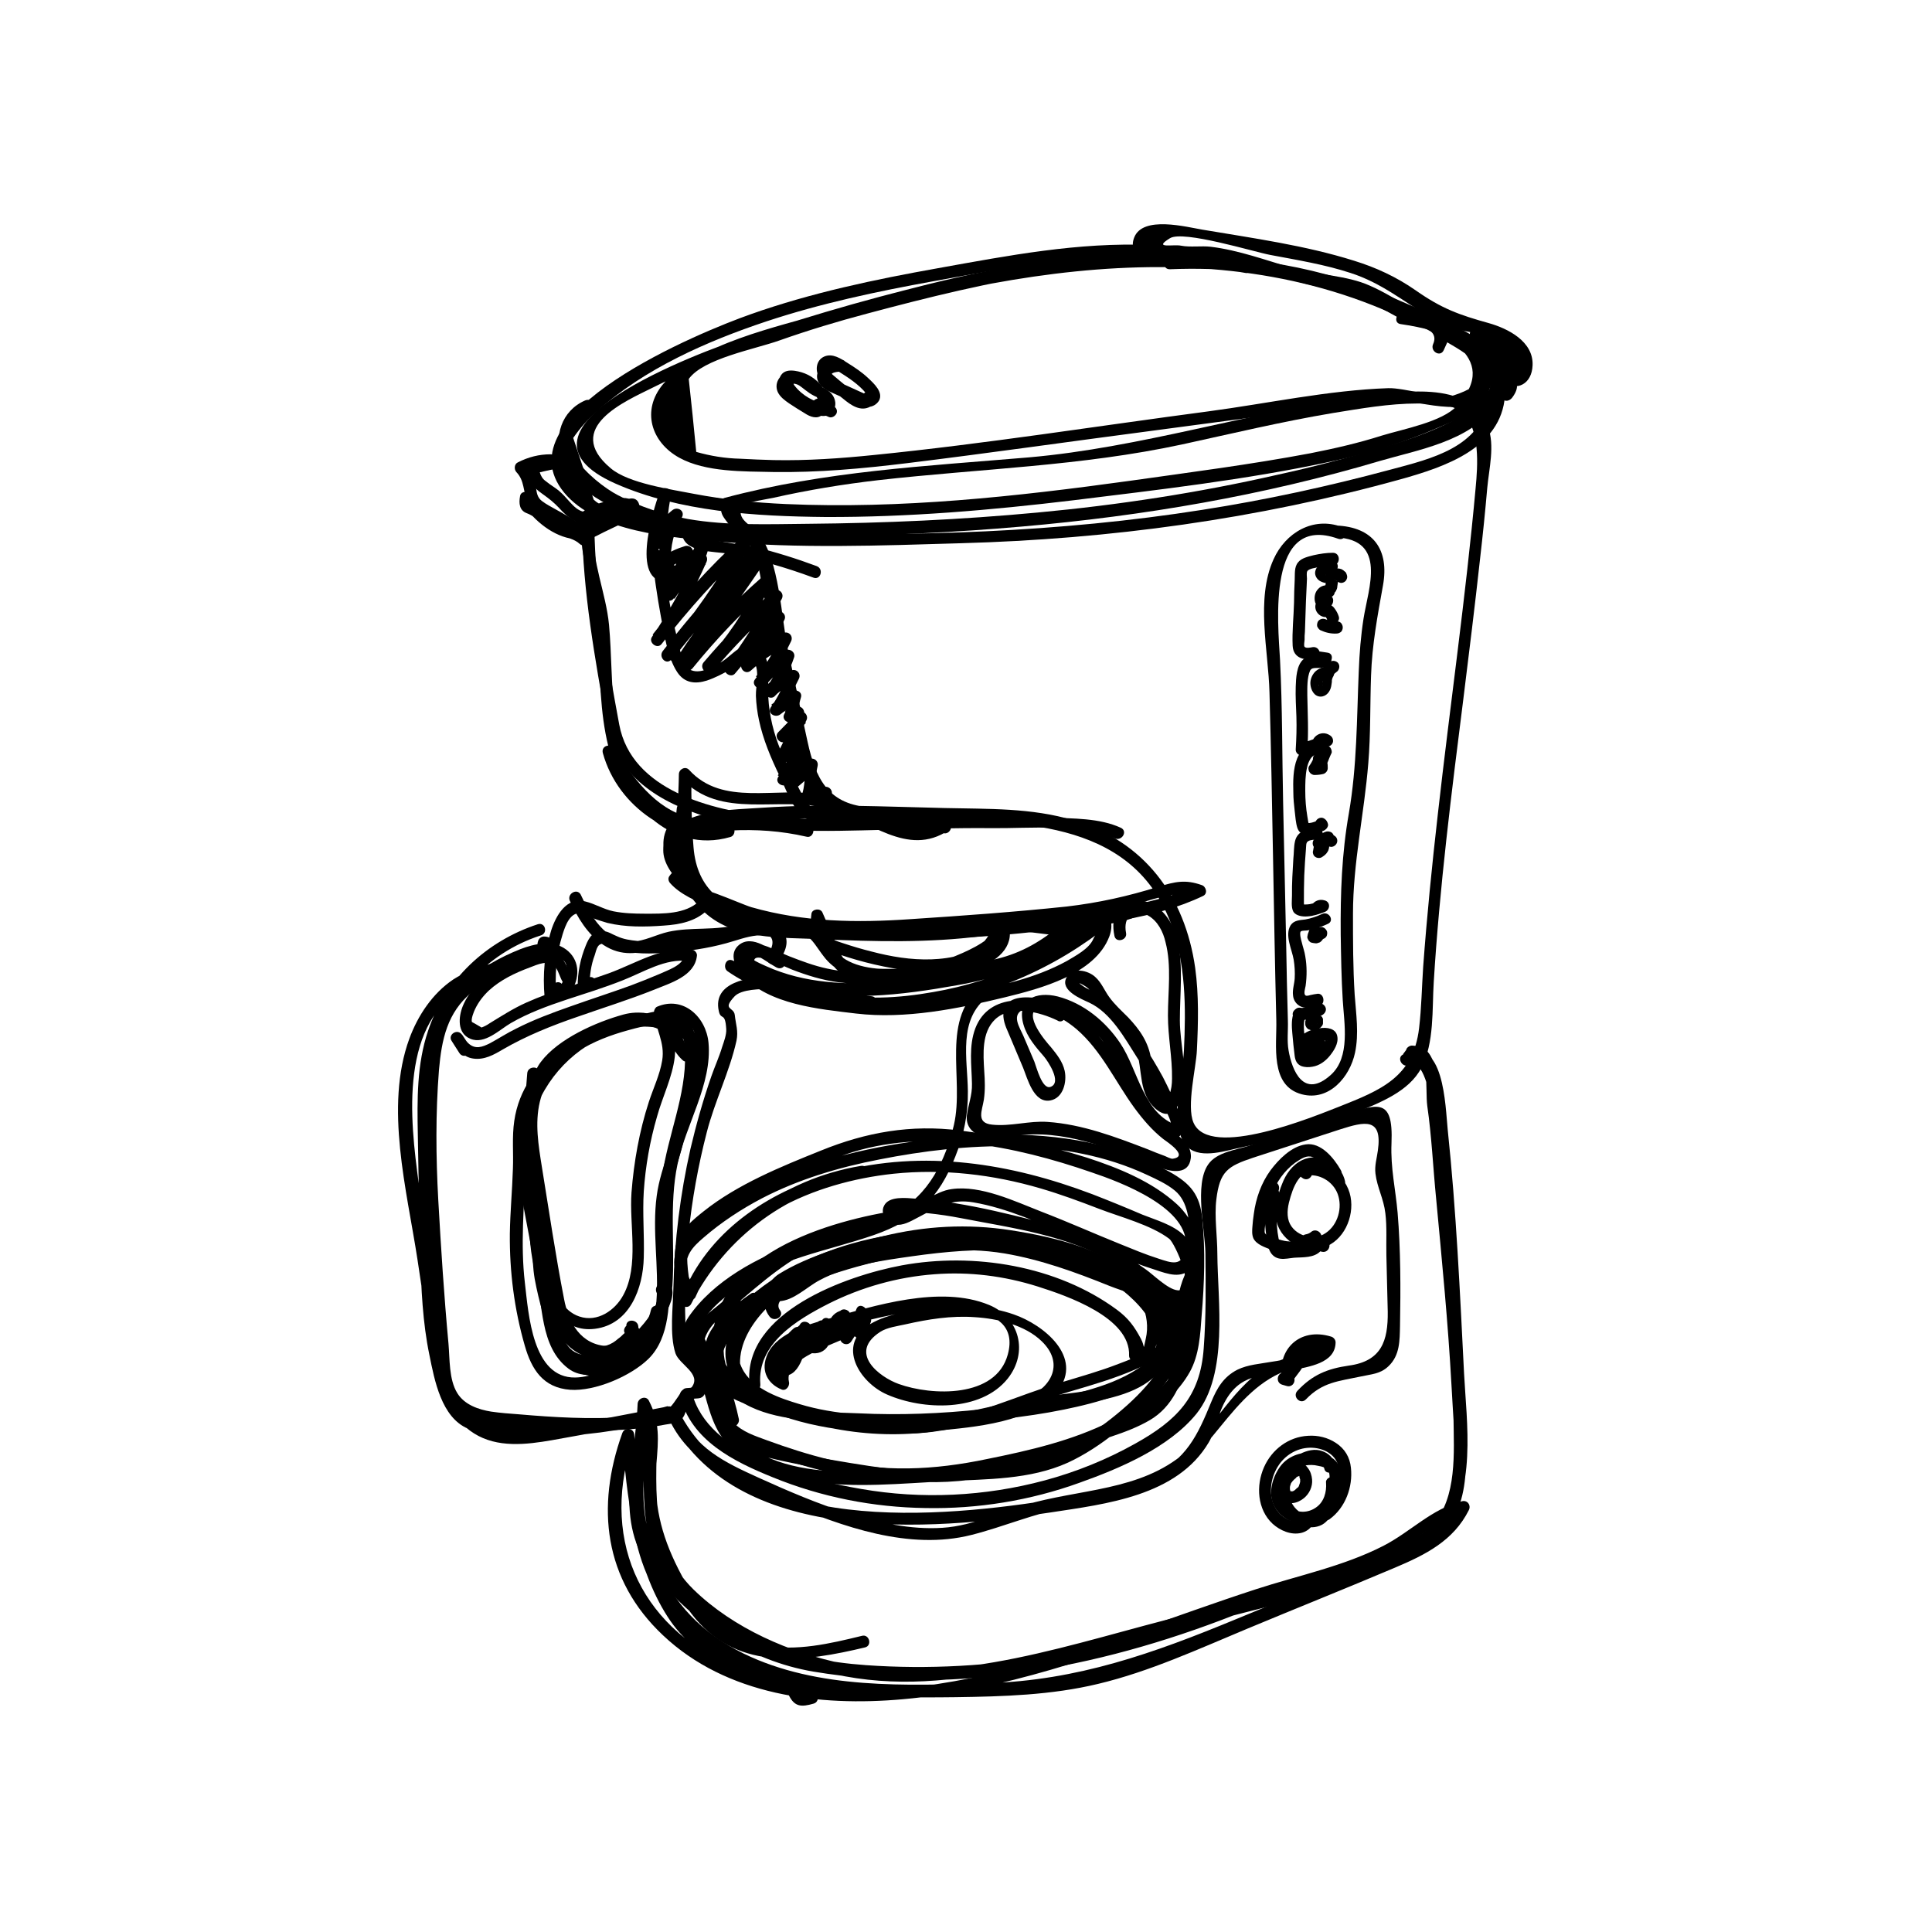 <?xml version="1.0" encoding="utf-8"?>
<!-- Generator: Adobe Illustrator 26.2.1, SVG Export Plug-In . SVG Version: 6.00 Build 0)  -->
<svg version="1.1" id="Layer_1" xmlns="http://www.w3.org/2000/svg" xmlns:xlink="http://www.w3.org/1999/xlink" x="0px" y="0px"
	 viewBox="0 0 56.69 56.69" style="enable-background:new 0 0 56.69 56.69;" xml:space="preserve">
<g>
	<g>
		<g>
			<path d="M15.78,27.12c-1.5,0.49-2.72,1.62-3.22,3.13c-0.33,0.97-0.32,2.02-0.3,3.04c0.02,1.18,0.04,2.36,0.07,3.54
				c0.03,0.98,0.07,1.97,0.27,2.93c0.15,0.74,0.35,1.83,1.13,2.16c0.76,0.32,1.8,0.25,2.6,0.22c1.14-0.04,2.25-0.23,3.35-0.53
				c0.22-0.06,0.13-0.38-0.09-0.34c-1.09,0.21-2.18,0.42-3.27,0.62c-1.23,0.23-2.44,0.22-2.98-1.12c-0.34-0.86-0.42-1.85-0.57-2.76
				c-0.2-1.21-0.38-2.42-0.53-3.64c-0.26-2.01-0.44-4.85,1.94-5.65c0.53-0.18,1.69-0.25,2.01-0.8c0.13-0.22,0.04-0.44-0.23-0.44
				c-0.08,0-0.15,0.06-0.17,0.13c-0.07,0.21,0.06,0.35,0.27,0.37c0.23,0.02,0.23-0.34,0-0.35c-0.23,0.17-0.48,0.3-0.74,0.4
				c-0.1,0.04-0.2,0.07-0.3,0.09c-0.24,0.07-0.48,0.12-0.72,0.19c-0.35,0.1-0.69,0.23-1,0.43c-0.61,0.41-1.04,1.06-1.29,1.74
				c-0.73,2-0.07,4.45,0.24,6.48c0.17,1.1,0.31,2.22,0.57,3.3c0.17,0.69,0.46,1.41,1.09,1.8c0.68,0.43,1.53,0.33,2.28,0.2
				c1.16-0.2,2.32-0.44,3.49-0.66c-0.03-0.11-0.06-0.23-0.09-0.34c-1.67,0.47-3.81,0.84-5.54,0.38c-0.95-0.25-1.13-1.9-1.23-2.74
				c-0.11-0.87-0.13-1.74-0.15-2.61c-0.04-1.74-0.26-3.61,0.06-5.32c0.32-1.67,1.53-3,3.13-3.52C16.09,27.39,16,27.05,15.78,27.12
				L15.78,27.12z"/>
		</g>
	</g>
	<g>
		<g>
			<path d="M18.51,42.44c-0.16,2.24,0.18,4.37,2.08,5.78c2.13,1.59,4.91,1.61,7.45,1.58c1.4-0.02,2.81-0.06,4.18-0.39
				c1.51-0.36,2.94-1.02,4.38-1.62c1.44-0.6,2.89-1.18,4.33-1.79c0.9-0.38,1.72-0.79,2.17-1.69c0.07-0.14-0.04-0.3-0.2-0.26
				c-0.89,0.22-1.51,0.9-2.31,1.31c-1.17,0.6-2.5,0.87-3.73,1.27c-2.46,0.8-4.86,1.78-7.38,2.39c-2.57,0.62-5.47,0.96-7.96-0.11
				c-2.84-1.22-3.93-3.89-2.91-6.75c-0.12-0.02-0.23-0.03-0.35-0.05c0.11,1.75,0.36,3.83,1.33,5.33c0.84,1.32,2.36,1.82,3.78,2.26
				c-0.03-0.1-0.05-0.2-0.08-0.3c-0.04,0.05-0.08,0.1-0.11,0.14c-0.05,0.07-0.07,0.14-0.03,0.21c0.17,0.34,0.37,0.34,0.72,0.24
				c0.22-0.06,0.13-0.4-0.09-0.34c-0.08,0-0.16,0-0.24,0c0.08-0.1,0.06-0.25-0.08-0.3c-1.59-0.49-3.11-1.05-3.85-2.65
				c-0.66-1.41-0.9-3.06-1-4.6c-0.01-0.2-0.28-0.24-0.35-0.05c-0.78,2.17-0.54,4.3,1.19,5.93c1.87,1.77,4.59,2.1,7.04,1.88
				c2.96-0.26,5.77-1.29,8.56-2.27c1.44-0.5,2.9-0.93,4.34-1.4c0.53-0.17,1.06-0.37,1.55-0.65c0.7-0.4,1.24-0.98,2.04-1.18
				c-0.07-0.09-0.13-0.17-0.2-0.26c-0.61,1.24-2.16,1.62-3.34,2.1c-1.06,0.44-2.12,0.88-3.17,1.31c-2.42,1-4.65,1.8-7.31,1.88
				c-2.36,0.07-4.96,0.19-7.14-0.87c-2.51-1.23-3.15-3.5-2.96-6.12C18.88,42.21,18.53,42.21,18.51,42.44L18.51,42.44z"/>
		</g>
	</g>
	<g>
		<g>
			<path d="M19.1,38.44c-0.13,0.59-0.63,1.08-1.26,1.06c-0.8-0.03-1.16-0.69-1.29-1.39c-0.25-1.28-0.44-2.58-0.65-3.87
				c-0.1-0.63-0.21-1.28-0.06-1.91c0.15-0.63,0.59-1.13,1.12-1.48c0.45-0.29,0.96-0.48,1.47-0.62c0.28-0.08,0.56-0.14,0.84-0.2
				c0.27-0.06,0.34-0.12,0.56,0.08c0.24,0.22,0.26,0.49,0.27,0.81c0.04,1.21-0.51,2.41-0.67,3.6c-0.16,1.22,0.08,2.49-0.16,3.7
				c-0.11,0.57-0.37,1.19-0.87,1.53c-0.46,0.31-1.16,0.39-1.6-0.01c-0.44-0.4-0.47-1.18-0.58-1.73c-0.12-0.66-0.25-1.31-0.37-1.97
				c-0.25-1.31-0.61-2.62,0.03-3.87c0.55-1.08,1.61-1.87,2.82-2.02c0.22-0.03,0.23-0.38,0-0.35c-1.2,0.14-2.25,0.82-2.92,1.83
				c-0.79,1.21-0.66,2.47-0.41,3.82c0.17,0.92,0.35,1.84,0.52,2.76c0.12,0.63,0.18,1.38,0.7,1.83c0.87,0.74,2.12,0.18,2.63-0.69
				c0.8-1.36,0.35-3.12,0.52-4.61c0.1-0.92,0.38-1.78,0.57-2.68c0.13-0.63,0.26-1.47-0.06-2.07c-0.29-0.54-0.85-0.35-1.34-0.24
				c-0.72,0.16-1.45,0.36-2.08,0.76c-1.25,0.78-1.56,2-1.36,3.4c0.14,0.99,0.33,1.98,0.49,2.97c0.13,0.77,0.13,1.79,0.66,2.41
				c0.88,1.04,2.52,0.55,2.8-0.74C19.49,38.31,19.15,38.22,19.1,38.44L19.1,38.44z"/>
		</g>
	</g>
	<g>
		<g>
			<path d="M23.74,24.21c-0.57-0.13-1.15-0.2-1.74-0.21c-0.59,0-1.2,0.12-1.77-0.02c-1.02-0.24-1.67-1.2-2.22-2.02
				c-0.11-0.16-0.38-0.07-0.32,0.14c0.44,1.59,2.06,2.68,3.7,2.47c-0.02-0.12-0.03-0.23-0.05-0.35c-0.84,0.24-1.7-0.1-2.29-0.72
				c-0.64-0.68-0.9-1.63-1.01-2.53c-0.11-0.88-0.09-1.76-0.17-2.64c-0.09-0.93-0.51-1.86-0.46-2.8c0.01-0.23-0.34-0.23-0.35,0
				c-0.03,0.51,0.1,0.99,0.22,1.48c0.15,0.6,0.23,1.2,0.27,1.81c0.06,1.03,0.05,2.07,0.3,3.08c0.4,1.58,1.79,3.18,3.58,2.66
				c0.18-0.05,0.16-0.37-0.05-0.35c-1.49,0.19-2.95-0.76-3.36-2.21c-0.11,0.05-0.22,0.09-0.32,0.14c0.55,0.81,1.16,1.7,2.11,2.07
				c0.52,0.21,1.07,0.19,1.62,0.16c0.75-0.04,1.49,0.01,2.23,0.18C23.87,24.61,23.96,24.26,23.74,24.21L23.74,24.21z"/>
		</g>
	</g>
	<g>
		<g>
			<path d="M19.86,23.71c-0.11,0.94-0.16,1.87,0.45,2.65c0.08-0.08,0.17-0.17,0.25-0.25c-0.45-0.45-1.21-1.36-0.43-1.94
				c-0.09-0.07-0.17-0.13-0.26-0.2c-0.21,0.96,0.01,2.01,0.72,2.72c0.9,0.91,2.34,0.81,3.52,0.87c1.56,0.07,3.13,0.11,4.69-0.09
				c0.84-0.11,1.67-0.27,2.51-0.29c0.69-0.02,1.35-0.01,2-0.27c0.21-0.09,0.12-0.43-0.09-0.34c-1.05,0.43-2.34,0.25-3.46,0.41
				c-1.37,0.2-2.71,0.31-4.09,0.28c-0.61-0.01-1.21-0.04-1.82-0.07c-0.68-0.03-1.42-0.01-2.08-0.21c-1.24-0.37-1.83-1.69-1.56-2.91
				c0.03-0.14-0.13-0.3-0.26-0.2c-0.97,0.72-0.29,1.83,0.36,2.49c0.16,0.17,0.39-0.08,0.25-0.25c-0.54-0.69-0.45-1.59-0.35-2.4
				C20.24,23.49,19.89,23.49,19.86,23.71L19.86,23.71z"/>
		</g>
	</g>
	<g>
		<g>
			<path d="M20.6,39.74c0.33,0.62,0.56,1.26,0.71,1.94c0.1-0.06,0.2-0.11,0.3-0.17c-0.42-0.48-0.64-1.01-0.67-1.64
				c-0.12,0.02-0.23,0.03-0.35,0.05c0.11,0.67,0.12,1.82,0.7,2.29c0.57,0.46,1.52,0.63,2.21,0.77c1.68,0.36,3.57,0.7,5.28,0.39
				c0.92-0.17,1.8-0.5,2.67-0.83c0.74-0.28,1.61-0.47,2.29-0.87c1.33-0.78,1.21-2.85,1.35-4.16c0.02-0.17-0.26-0.25-0.33-0.09
				c-0.37,0.84-0.19,1.81-0.67,2.62c-0.49,0.85-1.46,1.61-2.26,2.15c-0.99,0.67-2.1,0.78-3.26,0.85c-1.07,0.06-2.14,0.13-3.21,0.15
				c-1.1,0.01-2.33-0.06-3.29-0.67c-0.55-0.36-0.8-0.84-0.99-1.45c-0.13-0.44-0.44-1.13-0.43-1.59c0.01-0.59,0.74-1.03,1.15-1.38
				c0.42-0.36,0.85-0.72,1.31-1.03c0.97-0.66,2.08-0.94,3.22-1.2c0.23-0.05,0.13-0.38-0.09-0.34c-2.17,0.35-5.65,1.43-5.32,4.31
				c0.13,1.16,1.21,1.61,2.24,1.77c1.63,0.26,3.33,0.26,4.98,0.13c1.5-0.12,3.1-0.3,4.51-0.84c0.67-0.26,1.97-0.91,2.01-1.77
				c0.02-0.47-0.54-0.94-0.84-1.21c-0.51-0.46-1.11-0.81-1.74-1.07c-1.4-0.58-2.94-0.66-4.43-0.59c-1.59,0.07-3.26,0.29-4.61,1.2
				c-1.02,0.68-2.07,1.93-1.54,3.23c0.09-0.07,0.17-0.13,0.26-0.2c-0.53-0.37-0.9-0.94-0.39-1.52c0.24-0.28,0.54-0.51,0.84-0.72
				c-0.08-0.08-0.16-0.16-0.24-0.24c-0.49,0.73-1.02,1.7-0.41,2.52c0.54,0.72,1.7,1.02,2.53,1.18c1.18,0.22,2.38,0.19,3.57,0.09
				c1.19-0.1,2.39-0.2,3.56-0.44c0.98-0.2,2.16-0.52,2.94-1.19c0.52-0.44,0.84-1.22,0.36-1.81c-0.27-0.33-0.71-0.49-1.09-0.65
				c-0.59-0.25-1.19-0.5-1.8-0.71c-1.14-0.4-2.34-0.71-3.56-0.69c-0.72,0.01-6.56,0.91-5.49,2.32c0.14,0.18,0.44,0,0.31-0.18
				c-0.47-0.62,2.59-1.38,2.91-1.45c1.23-0.27,2.42-0.43,3.68-0.22c1.06,0.18,2.08,0.55,3.07,0.95c0.45,0.18,1.1,0.34,1.48,0.66
				c1.11,0.94-0.35,1.75-1.05,2.06c-1.9,0.84-4.19,0.98-6.25,1.06c-1.1,0.05-2.21,0.01-3.27-0.31c-0.57-0.17-1.3-0.42-1.63-0.95
				c-0.44-0.72,0.03-1.44,0.44-2.05c0.1-0.14-0.1-0.34-0.24-0.24c-0.51,0.36-1.28,0.89-1.34,1.58c-0.05,0.59,0.46,0.98,0.89,1.27
				c0.12,0.08,0.32-0.06,0.26-0.2c-0.52-1.25,0.67-2.43,1.67-3.01c1.09-0.63,2.36-0.84,3.6-0.94c2.28-0.17,4.89-0.02,6.62,1.68
				c0.24,0.24,0.55,0.63,0.48,1c-0.03,0.18-0.36,0.45-0.5,0.58c-0.42,0.36-0.94,0.6-1.46,0.77c-1.1,0.36-2.28,0.53-3.42,0.66
				c-1.21,0.13-2.43,0.18-3.64,0.12c-1.05-0.05-2.64,0.02-3.47-0.76c-1.18-1.11,0.03-2.92,1.06-3.64c1.04-0.73,2.33-0.97,3.56-1.17
				c-0.03-0.11-0.06-0.23-0.09-0.34c-1.31,0.29-2.52,0.64-3.61,1.45c-0.51,0.38-1,0.8-1.48,1.22c-0.27,0.24-0.75,0.54-0.86,0.91
				c-0.13,0.45,0.21,1.12,0.32,1.55c0.15,0.54,0.27,1.1,0.62,1.56c0.58,0.76,1.6,1.09,2.51,1.22c1.33,0.2,2.7,0.06,4.03-0.01
				c1.18-0.06,2.44-0.04,3.55-0.54c0.98-0.45,1.95-1.28,2.65-2.08c0.32-0.36,0.59-0.77,0.73-1.24c0.19-0.65,0.1-1.33,0.38-1.96
				c-0.11-0.03-0.22-0.06-0.33-0.09c-0.17,1.54-0.03,3.46-1.74,4.1c-1.33,0.49-2.68,1.08-4.07,1.38c-1.52,0.32-3.07,0.06-4.58-0.2
				c-0.71-0.12-1.43-0.27-2.11-0.52c-0.62-0.23-0.92-0.54-1.07-1.21c-0.09-0.41-0.17-0.82-0.24-1.23c-0.03-0.2-0.36-0.15-0.35,0.05
				c0.04,0.73,0.29,1.34,0.78,1.89c0.12,0.14,0.33-0.01,0.3-0.17c-0.15-0.72-0.4-1.38-0.74-2.03C20.8,39.36,20.5,39.54,20.6,39.74
				L20.6,39.74z"/>
		</g>
	</g>
	<g>
		<g>
			<path d="M38.74,18.49c0.15,0.07,0.31,0.11,0.48,0.1c0.05,0,0.09-0.02,0.13-0.05c0.03-0.03,0.05-0.08,0.05-0.13
				c0-0.05-0.02-0.09-0.05-0.13c-0.03-0.03-0.08-0.05-0.13-0.05c-0.05,0-0.1,0-0.16-0.01c0.02,0,0.03,0,0.05,0.01
				c-0.07-0.01-0.14-0.03-0.2-0.06c0.01,0.01,0.03,0.01,0.04,0.02c-0.01,0-0.02-0.01-0.03-0.01c-0.04-0.02-0.09-0.03-0.14-0.02
				c-0.04,0.01-0.09,0.04-0.11,0.08c-0.02,0.04-0.03,0.09-0.02,0.14C38.67,18.42,38.7,18.47,38.74,18.49L38.74,18.49z"/>
		</g>
	</g>
	<g>
		<g>
			<path d="M39.01,17.19c-0.11-0.04-0.25,0-0.33,0.09c-0.09,0.09-0.12,0.22-0.1,0.35c0.02,0.13,0.13,0.24,0.27,0.24
				c0.14,0,0.27-0.11,0.27-0.25c0-0.12-0.11-0.19-0.22-0.17c-0.22,0.04-0.39,0.3-0.26,0.51c0.07,0.11,0.2,0.17,0.33,0.14
				c0.04-0.01,0.03,0-0.04-0.02c-0.08-0.02-0.07-0.03-0.05,0c0.01,0.01,0.01,0.01,0.02,0.02c0.03,0.03-0.02-0.03,0,0
				c0.01,0.02,0.02,0.03,0.03,0.05c0,0.01,0.01,0.02,0.01,0.03c0.02,0.03-0.01-0.03,0,0c0.03,0.09,0.12,0.15,0.22,0.12
				c0.09-0.03,0.16-0.12,0.12-0.22c-0.03-0.09-0.07-0.16-0.13-0.24c-0.03-0.04-0.08-0.08-0.13-0.1c-0.04-0.01-0.08-0.01-0.12,0
				c-0.01,0-0.02,0-0.02,0.01c-0.03,0.01,0.02,0,0.03,0c0.03,0-0.01-0.01,0.02,0c0.03,0.01,0,0,0,0c-0.02-0.01,0.03,0.02,0.01,0.01
				c-0.01-0.01,0.02,0.03,0.01,0.01c0-0.01-0.01-0.03,0,0c0.01,0.03,0-0.02,0,0.01c0,0.02,0,0.02,0,0c0,0.01,0,0.02,0,0.03
				c0,0,0.01-0.02,0-0.02c0,0.01-0.02,0.04-0.01,0.01c0-0.01,0.01-0.01,0.01-0.02c0,0.01-0.02,0.03-0.01,0.01
				c0,0,0.01-0.01,0.02-0.01c-0.01,0.01-0.03,0.02-0.01,0.01c0.01,0,0.03-0.01,0,0c-0.03,0.01,0,0,0,0c0.01,0,0.02,0,0.03-0.01
				c-0.07-0.06-0.15-0.11-0.22-0.17c0,0.03,0.01,0.01,0.02-0.06c0.01-0.01,0.01-0.01,0.02-0.02c-0.01,0.01-0.01,0.01,0.01,0
				c0.01-0.01,0.02-0.02,0.04-0.02c-0.03,0.01,0.04,0,0.01,0c0.01,0,0.02,0,0.03,0c0.03,0.01,0.03,0.02,0.02,0.01
				c0.01,0.01,0.01,0.01,0.02,0.02c-0.01-0.01-0.01-0.01,0.01,0.01c-0.02-0.02,0.01,0.03,0,0.01c0-0.01-0.01-0.04,0-0.01
				c0.01,0.03,0-0.01,0-0.01c0-0.02-0.01,0.04,0,0.01c0-0.01,0-0.01,0.01-0.02c0,0.01-0.01,0.01-0.01,0.02c0,0,0.02-0.02,0.02-0.03
				c-0.02,0.02-0.02,0.02-0.01,0.01c0,0,0.01-0.01,0.01-0.01c0.02-0.03-0.03,0.02,0,0c0.03-0.02-0.04,0.01-0.01,0
				c0.03-0.01-0.03,0-0.01,0c0.01,0,0.01,0-0.02,0c0.01,0,0.01,0,0.02,0.01c0.09,0.03,0.2-0.04,0.22-0.12
				C39.16,17.31,39.11,17.22,39.01,17.19L39.01,17.19z"/>
		</g>
	</g>
	<g>
		<g>
			<path d="M39.11,16.48c-0.13,0.01-0.25,0.04-0.36,0.09c-0.07,0.03-0.13,0.09-0.15,0.17c-0.03,0.09,0,0.18,0.06,0.25
				c0.08,0.09,0.21,0.12,0.33,0.13c0.06,0,0.13-0.01,0.18-0.04c0.04-0.02,0.06-0.05,0.09-0.09c0.01-0.01,0.01-0.02,0.02-0.03
				c-0.02,0.02-0.02,0.03-0.01,0.02c-0.03,0.02-0.03,0.02-0.02,0.02c-0.01,0.01-0.03,0.01-0.04,0.02c0.01,0,0.01,0,0.02-0.01
				c-0.02,0-0.03,0-0.05,0.01c0.01,0,0.02,0,0.03,0c-0.02,0-0.03,0-0.05-0.01c0.01,0,0.03,0.01,0.04,0.01
				c-0.01-0.01-0.03-0.01-0.04-0.02c0.02,0.01,0.04,0.02,0.05,0.03c0.01,0.01,0.03,0.03-0.01-0.01c0.01,0.01,0.02,0.02,0.03,0.03
				c0.06,0.05,0.12,0.07,0.19,0.04c0.03-0.01,0.05-0.03,0.07-0.05c0.02-0.03,0.04-0.07,0.04-0.11c0-0.04-0.01-0.06-0.02-0.09
				c-0.01-0.03-0.02-0.05-0.05-0.07c-0.03-0.03-0.06-0.05-0.1-0.07c-0.08-0.03-0.18-0.03-0.26,0.01c-0.08,0.04-0.13,0.12-0.16,0.2
				c-0.03,0.07-0.03,0.14-0.04,0.21c0-0.02,0-0.03,0.01-0.05c-0.01,0.04-0.01,0.07-0.03,0.11c0.01-0.01,0.01-0.03,0.02-0.04
				c0,0,0,0.01,0,0.01c-0.02,0.04-0.03,0.09-0.02,0.14c0.01,0.04,0.04,0.09,0.08,0.11c0.08,0.04,0.2,0.03,0.24-0.06
				c0.02-0.04,0.04-0.08,0.04-0.13c0.01-0.05,0.01-0.09,0.02-0.14c0,0.02,0,0.03-0.01,0.05c0.01-0.04,0.01-0.08,0.03-0.11
				c-0.01,0.01-0.01,0.03-0.02,0.04c0-0.01,0.01-0.02,0.01-0.02c0,0,0.01-0.01,0.01-0.01c-0.02,0.02-0.02,0.03-0.02,0.02
				c0.01-0.01,0.03-0.03,0-0.01c-0.03,0.02,0,0,0.01,0c-0.01,0.01-0.03,0.01-0.04,0.02c0.01,0,0.02-0.01,0.03-0.01
				c-0.02,0-0.03,0-0.05,0.01c0.01,0,0.02,0,0.03,0c-0.02,0-0.03,0-0.05-0.01c0.01,0,0.02,0,0.03,0.01
				c-0.01-0.01-0.03-0.01-0.04-0.02c0,0,0.01,0,0.01,0.01c0.02,0.01-0.03-0.03-0.02-0.01c0.01,0.01,0.02,0.02,0-0.01
				c-0.02-0.02-0.01-0.01,0,0c-0.01-0.01-0.01-0.03-0.02-0.04c0,0,0,0.01,0,0.01c0-0.02,0-0.03-0.01-0.05c0,0,0,0,0,0.01
				c0.1-0.04,0.2-0.08,0.3-0.13c-0.09-0.07-0.17-0.13-0.29-0.14c-0.07,0-0.14,0.02-0.19,0.07c-0.02,0.02-0.04,0.04-0.05,0.07
				c-0.02,0.03,0.02-0.02,0.01-0.01c-0.01,0.01,0,0,0.02-0.02c0,0-0.01,0-0.01,0.01c0.01-0.01,0.03-0.01,0.04-0.02
				c-0.01,0-0.02,0.01-0.04,0.01c0.02,0,0.03,0,0.05-0.01c-0.02,0-0.04,0-0.06,0c0.02,0,0.03,0,0.05,0.01
				c-0.04-0.01-0.08-0.02-0.12-0.03c0.01,0.01,0.03,0.01,0.04,0.02c-0.01,0-0.01-0.01-0.02-0.01c-0.01,0-0.03-0.02,0,0
				c0.03,0.02-0.01-0.02,0.01,0.01c0.02,0.02,0,0,0,0c0.01,0.01,0.01,0.03,0.02,0.04c0-0.01-0.01-0.02-0.01-0.02
				c0,0.02,0,0.03,0.01,0.05c0-0.01,0-0.02,0-0.02c0,0.02,0,0.03-0.01,0.05c0-0.01,0-0.01,0.01-0.02c-0.01,0.01-0.01,0.03-0.02,0.04
				c0.01-0.02,0-0.01-0.01,0.02c0.01-0.01,0.01-0.01-0.02,0.01c0.01,0,0.02-0.01,0.03-0.02c-0.01,0.01-0.03,0.01-0.04,0.02
				c0.07-0.03,0.14-0.05,0.22-0.06c-0.02,0-0.03,0-0.05,0.01c0.02,0,0.04,0,0.05-0.01c0.05,0,0.09-0.02,0.13-0.05
				c0.03-0.03,0.05-0.08,0.05-0.13C39.29,16.57,39.21,16.47,39.11,16.48L39.11,16.48z"/>
		</g>
	</g>
	<g>
		<g>
			<path d="M38.86,19.64c-0.1,0.11-0.12,0.24-0.14,0.38c0,0.01-0.01,0.06,0,0c0,0.01,0,0.03-0.01,0.04c0,0.01-0.01,0.03-0.01,0.04
				c0,0.01,0,0.01-0.01,0.02c0.01-0.03,0.01-0.03,0.01-0.02c-0.03,0.04,0.02-0.02,0,0c-0.01,0.01-0.01,0.01,0.01-0.01
				c-0.02,0.01-0.01,0.01,0.02-0.01c-0.02,0.01-0.01,0,0.02,0c0.03,0.01,0.04,0.01,0.02,0c0.02,0,0.03,0.01,0.04,0.03
				c0,0-0.01-0.01-0.01-0.01c-0.01-0.01,0,0,0.01,0.02c0-0.01-0.01-0.01-0.01-0.02c0-0.01-0.01-0.01-0.01-0.02
				c0.01,0.03,0.01,0.03,0.01,0.01c0-0.01,0-0.03-0.01-0.04c0,0.03,0,0.04,0,0.02c0-0.01,0-0.01,0-0.02c0-0.01,0-0.01,0-0.02
				c0-0.02,0-0.01,0,0.02c0.01-0.01,0.01-0.03,0.01-0.04c0-0.01,0-0.01,0.01-0.02c-0.01,0.03-0.01,0.03-0.01,0.01
				c0.01-0.01,0.01-0.02,0.02-0.04c0.01-0.02,0.01-0.01-0.01,0.01c0-0.01,0.01-0.01,0.01-0.02c0.01-0.01,0.02-0.02,0.03-0.03
				c0.01-0.01,0.01-0.01-0.01,0.01c0.01,0,0.01-0.01,0.02-0.01c0.01-0.01,0.02-0.01,0.04-0.02c0.02-0.01,0.01-0.01-0.01,0.01
				c0.01,0,0.01-0.01,0.02-0.01c0.01,0,0.03-0.01,0.04-0.01c0.01,0,0.03,0,0.04-0.01c-0.03,0-0.04,0-0.02,0c0.01,0,0.01,0,0.02,0
				c0.09,0,0.18-0.08,0.18-0.18c0-0.1-0.08-0.17-0.18-0.18c-0.02,0-0.03,0-0.05,0c0.03,0.11,0.06,0.22,0.09,0.33
				c0.08-0.04,0.15-0.1,0.22-0.16c0.06-0.07,0.07-0.18,0-0.25c-0.07-0.06-0.18-0.07-0.25,0c-0.01,0.01-0.02,0.02-0.04,0.04
				c-0.01,0.01-0.01,0.01-0.02,0.02c0,0-0.03,0.03-0.01,0.01c0.02-0.02,0,0,0,0c-0.01,0.01-0.02,0.01-0.02,0.02
				c-0.02,0.01-0.03,0.02-0.05,0.03c-0.07,0.03-0.1,0.13-0.08,0.2c0.03,0.08,0.09,0.13,0.17,0.13c0.02,0,0.03,0,0.05,0
				c0-0.12,0-0.24,0-0.35c-0.14,0.01-0.28,0.06-0.39,0.15c-0.1,0.09-0.17,0.24-0.16,0.38c0.01,0.17,0.11,0.37,0.3,0.37
				c0.17,0,0.28-0.15,0.31-0.3c0.01-0.04,0.01-0.08,0.02-0.13c0-0.01,0-0.03,0-0.04c0-0.03,0,0.02,0,0.02c0-0.01,0-0.02,0-0.02
				c0-0.02,0.01-0.06,0.02-0.08c0,0-0.02,0.04-0.01,0.02c0-0.01,0.01-0.01,0.01-0.02c0,0,0.01-0.01,0.01-0.02
				c-0.01,0.01-0.01,0.01-0.02,0.02c0,0,0.01-0.01,0.01-0.01c0.06-0.07,0.07-0.19,0-0.25C39.04,19.58,38.93,19.57,38.86,19.64
				L38.86,19.64z"/>
		</g>
	</g>
	<g>
		<g>
			<path d="M38.67,22.05c-0.06,0.04-0.12,0.1-0.14,0.17c-0.01,0.05-0.01,0.12,0.02,0.16c0.02,0.04,0.06,0.06,0.1,0.09
				c-0.01-0.01-0.02-0.02-0.04-0.03c0.01,0.01,0.02,0.02,0.02,0.02c-0.01-0.01-0.02-0.02-0.03-0.04c0.01,0.01,0.01,0.02,0.02,0.04
				c-0.01-0.01-0.01-0.03-0.02-0.04c0.01,0.02,0.02,0.05,0.02,0.08c0-0.02,0-0.03-0.01-0.05c0,0.03,0,0.05,0,0.08
				c0.04-0.06,0.09-0.11,0.13-0.17c-0.03,0.01-0.07,0.02-0.11,0.02c0.02,0,0.03,0,0.05-0.01c-0.04,0-0.07,0.01-0.11,0.01
				c0.05,0.09,0.1,0.18,0.15,0.27c0.06-0.09,0.11-0.2,0.16-0.3c-0.1,0.03-0.2,0.05-0.3,0.08c0.02,0.02,0.04,0.04,0.06,0.06
				c0.04,0.04,0.11,0.06,0.17,0.05c0.03-0.01,0.06-0.02,0.08-0.05c0.02-0.02,0.04-0.05,0.05-0.08c0.04-0.1,0.08-0.21,0.13-0.31
				c0.02-0.04,0-0.1-0.02-0.14c-0.02-0.04-0.06-0.07-0.11-0.08c-0.05-0.01-0.1-0.01-0.14,0.02c-0.04,0.03-0.06,0.06-0.08,0.11
				c-0.04,0.1-0.08,0.21-0.13,0.31c0.1-0.03,0.2-0.05,0.3-0.08c-0.02-0.02-0.04-0.04-0.06-0.06c-0.04-0.04-0.11-0.06-0.17-0.05
				c-0.06,0.02-0.1,0.06-0.12,0.12c-0.01,0.01-0.01,0.03-0.02,0.04c0.01-0.01,0.01-0.03,0.02-0.04c-0.03,0.08-0.07,0.15-0.12,0.22
				c-0.04,0.05-0.03,0.13,0,0.18c0.03,0.05,0.09,0.09,0.15,0.09c0.09,0,0.18-0.01,0.26-0.03c0.07-0.02,0.13-0.09,0.13-0.17
				c0-0.06,0-0.13-0.02-0.19c-0.01-0.04-0.03-0.08-0.06-0.11c-0.03-0.04-0.06-0.06-0.1-0.09c0.01,0.01,0.02,0.02,0.04,0.03
				c0,0-0.01-0.01-0.01-0.01c0.01,0.01,0.02,0.02,0.03,0.04c0,0,0,0,0-0.01c0.01,0.01,0.01,0.03,0.02,0.04c0,0,0-0.01,0-0.01
				c0,0.02,0,0.03,0.01,0.05c0,0,0,0,0-0.01c0,0.02,0,0.03-0.01,0.05c0-0.01,0-0.01,0.01-0.02c-0.01,0.01-0.01,0.03-0.02,0.04
				c0-0.01,0.01-0.01,0.01-0.02c-0.01,0.01-0.02,0.02-0.03,0.04c0.01-0.01,0.02-0.02,0.03-0.03c-0.01,0.01-0.02,0.02-0.04,0.03
				c0,0,0.01-0.01,0.01-0.01c0.04-0.03,0.07-0.06,0.08-0.11c0.01-0.04,0.01-0.1-0.02-0.14C38.86,22.04,38.75,21.99,38.67,22.05
				L38.67,22.05z"/>
		</g>
	</g>
	<g>
		<g>
			<path d="M38.8,24.87C38.8,24.87,38.81,24.87,38.8,24.87c0,0-0.02,0.01-0.03,0.02c0,0,0.01-0.01,0.01-0.01
				c-0.01,0.01-0.03,0.01-0.04,0.02c0.01,0,0.01,0,0.02,0c-0.02,0-0.03,0-0.05,0.01c0.01,0,0.01,0,0.02,0c-0.02,0-0.03,0-0.05-0.01
				c0.01,0,0.02,0,0.03,0.01c-0.01-0.01-0.03-0.01-0.04-0.02c0.01,0,0.01,0.01,0.02,0.01c-0.01-0.01-0.02-0.02-0.04-0.03
				c0.01,0,0.01,0.01,0.02,0.02c-0.01-0.01-0.02-0.02-0.03-0.04c0,0.01,0.01,0.01,0.01,0.02c-0.01-0.01-0.01-0.03-0.02-0.04
				c0,0.01,0,0.02,0.01,0.03c0-0.02,0-0.03-0.01-0.05c0,0.01,0,0.02,0,0.03c0-0.02,0-0.03,0.01-0.05c0,0.01-0.01,0.03-0.01,0.04
				c0.01-0.01,0.01-0.03,0.02-0.04c-0.01,0.01-0.01,0.02-0.02,0.04c0.01-0.01,0.02-0.02,0.03-0.04c-0.01,0.02-0.03,0.03-0.05,0.05
				c0.01-0.01,0.02-0.02,0.04-0.03c-0.01,0.01-0.03,0.02-0.04,0.03c0.09,0.07,0.17,0.13,0.26,0.2c0.01-0.08,0.03-0.16,0.06-0.23
				c-0.01,0.01-0.01,0.03-0.02,0.04c0.01-0.03,0.03-0.06,0.05-0.09c-0.01,0.01-0.02,0.02-0.03,0.04c0.02-0.02,0.04-0.04,0.06-0.06
				c-0.01,0.01-0.02,0.02-0.04,0.03c0.02-0.01,0.04-0.03,0.06-0.04c-0.01,0.01-0.03,0.01-0.04,0.02c0.01-0.01,0.03-0.01,0.04-0.01
				c-0.07-0.04-0.15-0.08-0.22-0.12c0,0,0,0.01,0,0.01c0-0.02,0-0.03-0.01-0.05c0,0.01,0,0.01,0,0.02c0-0.02,0-0.03,0.01-0.05
				c0,0,0,0.01,0,0.01c0.01-0.01,0.01-0.03,0.02-0.04c0,0.01-0.01,0.01-0.01,0.02c0.01-0.01,0.02-0.02,0.03-0.04
				c0,0-0.01,0.01-0.01,0.01c-0.04,0.03-0.06,0.1-0.05,0.15c0.01,0.05,0.04,0.1,0.08,0.13c0.07,0.03,0.13,0.05,0.21,0.06
				c0.09,0,0.18-0.08,0.18-0.18c0-0.1-0.08-0.17-0.18-0.18c-0.01,0-0.02,0-0.03,0c0.02,0,0.03,0,0.05,0.01
				c-0.02,0-0.05-0.01-0.07-0.02c0.01,0.01,0.03,0.01,0.04,0.02c-0.01,0-0.01-0.01-0.02-0.01c0.01,0.09,0.02,0.19,0.04,0.28
				c0.03-0.03,0.06-0.07,0.07-0.11c0.01-0.04,0.01-0.09,0-0.13c-0.01-0.04-0.04-0.09-0.08-0.11c-0.04-0.02-0.09-0.03-0.14-0.02
				c-0.12,0.03-0.23,0.12-0.29,0.23c-0.06,0.1-0.08,0.21-0.1,0.33c-0.01,0.03-0.01,0.06,0,0.09c0.01,0.04,0.03,0.07,0.06,0.09
				c0.05,0.04,0.14,0.05,0.2,0.01c0.06-0.04,0.12-0.08,0.16-0.15c0.05-0.07,0.06-0.16,0.05-0.25c-0.02-0.09-0.09-0.16-0.18-0.19
				c-0.09-0.03-0.19,0-0.25,0.06c-0.07,0.06-0.07,0.19,0,0.25C38.62,24.94,38.73,24.94,38.8,24.87L38.8,24.87z"/>
		</g>
	</g>
	<g>
		<g>
			<path d="M38.47,27.22c-0.02,0.02-0.03,0.04-0.05,0.07c-0.01,0.02-0.02,0.05-0.03,0.08c-0.02,0.04-0.02,0.08-0.03,0.12
				c0,0.02,0,0.03,0.01,0.05c0.01,0.02,0.02,0.04,0.03,0.06c0.01,0.01,0.02,0.02,0.03,0.03c0.02,0.02,0.04,0.03,0.06,0.03
				c0.01,0,0.02,0.01,0.04,0.01c0.02,0,0.05,0.01,0.08,0.01c0.02,0,0.04,0,0.06-0.01c0.01,0,0.02-0.01,0.03-0.01
				c0.01,0,0.02-0.01,0.03-0.01c0.03-0.02,0.06-0.05,0.08-0.08c0.01-0.02,0.02-0.03,0.02-0.05c0,0,0-0.01,0-0.01
				c0.01-0.04,0.01-0.07,0-0.11c0-0.01-0.01-0.02-0.01-0.03c-0.01-0.03-0.02-0.04-0.04-0.06c0,0,0,0,0,0c0,0,0,0,0,0
				c-0.01-0.01-0.02-0.02-0.04-0.03c0,0,0,0-0.01,0c-0.01-0.01-0.03-0.01-0.04-0.02c0,0,0,0,0,0c0.01,0.11,0.03,0.22,0.04,0.32
				c0.01-0.01,0.03-0.01,0.04-0.02c-0.01,0.01-0.03,0.01-0.04,0.02c0.03-0.01,0.05-0.02,0.08-0.02c0.02-0.01,0.04-0.02,0.06-0.03
				c0.02-0.01,0.03-0.03,0.05-0.05c0.01-0.02,0.02-0.04,0.02-0.07c0.01-0.02,0-0.05,0-0.07c-0.01-0.04-0.04-0.08-0.08-0.11
				c-0.01-0.01-0.03-0.01-0.04-0.02c-0.03-0.01-0.06-0.01-0.09,0c-0.02,0-0.04,0.01-0.06,0.02c-0.03,0.01-0.07,0.03-0.1,0.04
				c-0.01,0.01-0.02,0.02-0.04,0.03c-0.01,0.01-0.02,0.02-0.03,0.04c-0.01,0.01-0.01,0.03-0.02,0.04c-0.01,0.02-0.01,0.05,0,0.07
				c0,0.02,0,0.03,0.01,0.04c0,0.02,0.01,0.03,0.02,0.04c0.01,0.01,0.02,0.02,0.03,0.03c0.02,0.02,0.04,0.03,0.06,0.03c0,0,0,0,0,0
				c-0.01-0.01-0.03-0.01-0.04-0.02c0,0,0,0,0.01,0c-0.01-0.01-0.02-0.02-0.04-0.03c0,0,0,0,0.01,0.01
				c-0.01-0.01-0.02-0.02-0.03-0.04c0,0,0,0,0,0.01c-0.01-0.01-0.01-0.03-0.02-0.04c0,0,0,0.01,0,0.01c0-0.02,0-0.03-0.01-0.05
				c0,0,0,0.01,0,0.01c0-0.02,0-0.03,0.01-0.05c0,0.01,0,0.01,0,0.02c0.01-0.01,0.01-0.03,0.02-0.04c0,0,0,0.01-0.01,0.01
				c0.01-0.01,0.02-0.02,0.03-0.04c0,0-0.01,0.01-0.01,0.01c0.01-0.01,0.02-0.02,0.04-0.03c0,0-0.01,0-0.01,0.01
				c0.01-0.01,0.03-0.01,0.04-0.02c-0.01,0-0.01,0-0.02,0.01c0.02,0,0.03,0,0.05-0.01c-0.01,0-0.02,0-0.03,0
				c0.02,0,0.03,0,0.05,0.01c-0.01,0-0.03-0.01-0.04-0.01c0.04,0.06,0.09,0.11,0.13,0.17c0,0,0,0,0-0.01c0,0.02,0,0.03-0.01,0.05
				c0-0.02,0.01-0.05,0.02-0.07c-0.01,0.01-0.01,0.03-0.02,0.04c0.01-0.02,0.02-0.04,0.03-0.06c-0.01,0.01-0.02,0.02-0.03,0.04
				c0,0,0,0,0,0c0.02-0.02,0.03-0.04,0.04-0.06c0.01-0.02,0.02-0.04,0.02-0.07c0-0.02,0-0.05-0.02-0.07
				c-0.01-0.02-0.02-0.04-0.04-0.06c-0.03-0.03-0.08-0.05-0.13-0.05c-0.02,0-0.03,0-0.05,0.01C38.52,27.19,38.49,27.2,38.47,27.22
				L38.47,27.22z"/>
		</g>
	</g>
	<g>
		<g>
			<path d="M38.45,29.76c-0.01,0-0.01,0.01-0.02,0.01c-0.02,0.01-0.04,0.03-0.05,0.04c-0.02,0.02-0.03,0.03-0.04,0.05
				c0,0.01-0.01,0.01-0.01,0.02c-0.01,0.02-0.02,0.04-0.02,0.06c-0.01,0.02-0.01,0.05-0.01,0.07c0,0.01,0,0.02,0,0.02
				c0,0.02,0,0.05,0.01,0.07c0.01,0.01,0.01,0.03,0.02,0.04c0.01,0.02,0.03,0.04,0.05,0.05c0.01,0.01,0.02,0.02,0.04,0.02
				c0.02,0.01,0.04,0.02,0.07,0.02c0.02,0,0.03,0,0.05,0c0.02,0,0.04,0,0.07-0.01c0.01,0,0.02,0,0.03-0.01
				c0.05-0.01,0.07-0.03,0.11-0.06c0,0,0.01-0.01,0.01-0.01c0.01-0.02,0.03-0.03,0.04-0.05c0.01-0.02,0.02-0.04,0.02-0.06
				c0-0.01,0-0.02,0-0.03c0-0.01,0-0.02,0-0.03c0-0.01,0-0.02,0-0.03c0-0.01,0-0.02,0-0.03c0,0,0,0,0-0.01
				c0-0.01-0.01-0.03-0.02-0.04c0,0,0,0,0-0.01c0-0.01-0.02-0.02-0.02-0.02c0,0-0.01-0.01-0.02-0.02c0,0,0,0-0.01,0
				c-0.01-0.01-0.03-0.02-0.04-0.03c0,0,0,0-0.01,0c-0.01-0.01-0.03-0.01-0.05-0.02c0,0,0,0-0.01,0c-0.02,0-0.03-0.01-0.05-0.01
				c0,0-0.01,0-0.01,0c-0.02,0-0.04,0-0.06,0.01c-0.02,0-0.03,0.01-0.05,0.02c0,0,0,0-0.01,0c-0.01,0.01-0.03,0.02-0.04,0.03
				c0,0,0,0,0,0c0,0,0,0,0,0c0,0,0,0,0,0c-0.01,0.01-0.02,0.02-0.03,0.04c-0.01,0.02-0.02,0.04-0.02,0.05
				c-0.01,0.05-0.01,0.1,0.02,0.14c0.01,0.02,0.03,0.04,0.05,0.05c0.02,0.02,0.04,0.03,0.06,0.03c0.02,0,0.03,0,0.05,0.01
				c0.03,0,0.06-0.01,0.09-0.02c0.04-0.02,0.07-0.06,0.08-0.11c0,0,0,0,0-0.01c-0.01,0.01-0.01,0.03-0.02,0.04c0,0,0,0,0-0.01
				c-0.01,0.01-0.02,0.02-0.03,0.04c0,0,0,0,0.01-0.01c-0.01,0.01-0.02,0.02-0.04,0.03c0,0,0.01,0,0.01,0
				c-0.01,0.01-0.03,0.01-0.04,0.02c0,0,0.01,0,0.01,0c-0.02,0-0.03,0-0.05,0.01c0,0,0.01,0,0.01,0c-0.02,0-0.03,0-0.05-0.01
				c0,0,0.01,0,0.01,0c-0.01-0.01-0.03-0.01-0.04-0.02c0,0,0.01,0,0.01,0.01c-0.01-0.01-0.02-0.02-0.04-0.03c0,0,0,0,0.01,0.01
				c-0.01-0.01-0.02-0.02-0.03-0.04c0,0,0,0.01,0.01,0.01c-0.01-0.01-0.01-0.03-0.02-0.04c0,0,0,0.01,0,0.01
				c0-0.02,0-0.03-0.01-0.05c0,0.01,0,0.01,0,0.02c0-0.02,0-0.03,0.01-0.05c0,0.01,0,0.01,0,0.02c0.01-0.01,0.01-0.03,0.02-0.04
				c0,0.01-0.01,0.01-0.01,0.02c0.01-0.01,0.02-0.02,0.03-0.04c0,0.01-0.01,0.01-0.02,0.02c0.01-0.01,0.02-0.02,0.04-0.03
				c-0.01,0-0.01,0.01-0.02,0.01c0.01-0.01,0.03-0.01,0.04-0.02c-0.01,0-0.02,0.01-0.03,0.01c0.02,0,0.03,0,0.05-0.01
				c-0.02,0-0.04,0-0.07,0c0.06,0.04,0.11,0.09,0.17,0.13c0-0.01,0-0.01,0-0.02c0,0.02,0,0.03,0.01,0.05c0-0.01,0-0.02,0-0.03
				c0,0.02,0,0.03-0.01,0.05c0-0.01,0-0.02,0.01-0.03c-0.01,0.01-0.01,0.03-0.02,0.04c0-0.01,0.01-0.02,0.02-0.03
				c-0.01,0.01-0.02,0.02-0.03,0.04c0.01-0.01,0.01-0.02,0.02-0.02c-0.01,0.01-0.02,0.02-0.04,0.03c0.01,0,0.01-0.01,0.02-0.01
				c0.02-0.01,0.04-0.03,0.05-0.05c0.02-0.02,0.03-0.04,0.03-0.06c0.01-0.02,0.01-0.05,0-0.07c0-0.02-0.01-0.05-0.02-0.07
				c-0.02-0.04-0.06-0.07-0.11-0.08c-0.02,0-0.03,0-0.05-0.01C38.51,29.74,38.48,29.75,38.45,29.76L38.45,29.76z"/>
		</g>
	</g>
	<g>
		<g>
			<path d="M38.11,29.94c0.23-0.01,0.45-0.06,0.66-0.15c-0.05-0.11-0.09-0.22-0.14-0.32c-0.01,0.01-0.03,0.02-0.04,0.02
				c-0.01,0-0.01,0.01-0.02,0.01c-0.02,0.01,0.04-0.02,0.01,0c-0.03,0.01-0.06,0.02-0.09,0.02c0.02,0,0.03,0,0.05-0.01
				c-0.02,0-0.04,0-0.06,0c-0.09,0-0.18,0.08-0.18,0.18c0,0.1,0.08,0.18,0.18,0.18c0.12,0,0.24-0.03,0.34-0.1
				c0.07-0.05,0.11-0.14,0.07-0.22c-0.03-0.07-0.13-0.14-0.21-0.1c-0.15,0.06-0.31,0.1-0.48,0.13c0.02,0,0.03,0,0.05-0.01
				c-0.05,0.01-0.09,0.01-0.14,0.01c-0.09,0.01-0.18,0.08-0.18,0.18C37.94,29.85,38.01,29.94,38.11,29.94L38.11,29.94z"/>
		</g>
	</g>
	<g>
		<g>
			<path d="M37.97,29.69c-0.08,0.2-0.07,0.42-0.05,0.63c0.02,0.22,0.04,0.45,0.07,0.67c0.02,0.13,0.06,0.23,0.19,0.29
				c0.11,0.04,0.22,0.04,0.33,0.02c0.2-0.03,0.38-0.16,0.51-0.32c0.12-0.15,0.26-0.36,0.22-0.57c-0.04-0.24-0.31-0.27-0.51-0.24
				c-0.2,0.02-0.44,0.1-0.57,0.26c-0.17,0.2-0.06,0.47,0.16,0.58c0.11,0.05,0.24,0.07,0.36,0.03c0.12-0.04,0.25-0.13,0.28-0.25
				c0.03-0.09,0-0.19-0.08-0.24c-0.06-0.04-0.13-0.04-0.2-0.02c-0.12,0.02-0.22,0.08-0.31,0.16c-0.07,0.06-0.06,0.17-0.01,0.23
				c0.06,0.07,0.15,0.08,0.23,0.05c0.04-0.02,0.07-0.05,0.1-0.09c0.11-0.2-0.19-0.38-0.31-0.18c0.01-0.01,0.02-0.02,0.03-0.03
				c0.07,0.09,0.14,0.19,0.21,0.28c0.02-0.02,0.05-0.03,0.07-0.04c0.01,0,0.03-0.01,0.04-0.01c0.01,0,0.01,0,0.02-0.01
				c0.04-0.01,0.03-0.01-0.05-0.02c-0.03-0.04-0.05-0.07-0.08-0.11c0,0.01,0,0.01,0.01,0.02c0-0.03,0-0.06,0-0.09
				c0.01-0.04,0.03-0.03,0-0.01c0,0-0.02,0.02-0.01,0.01c-0.02,0.01-0.03,0.02-0.04,0.02c-0.04,0.01-0.06,0.01-0.1,0
				c0,0-0.06-0.05-0.05-0.05c0,0,0.01,0.02,0,0.02c-0.01,0.01,0.01-0.01,0.01-0.01c0.01-0.01,0.01-0.01,0.02-0.02
				c0.08-0.06,0.19-0.1,0.3-0.11c0.06-0.01,0.11,0,0.17,0c-0.01,0,0.01-0.02,0.02,0c0,0-0.04-0.03-0.04-0.03
				c0-0.01-0.01-0.01-0.01-0.02c0,0.02,0.01,0.02,0,0.01c0,0-0.01,0.02,0,0c-0.01,0.05-0.02,0.06-0.04,0.11
				c-0.03,0.05-0.06,0.11-0.1,0.15c-0.06,0.07-0.14,0.14-0.23,0.18c-0.03,0.01-0.09,0.03-0.12,0.03c-0.01,0-0.05,0-0.05,0
				c-0.01,0-0.03-0.01-0.04-0.01c-0.01,0-0.01,0-0.02-0.01c0.04,0.07,0.06,0.08,0.05,0.05c0,0,0-0.01,0,0c0-0.02,0-0.04-0.01-0.05
				c0-0.03-0.01-0.06-0.01-0.09c-0.01-0.07-0.02-0.14-0.02-0.22c-0.03-0.27-0.1-0.58,0-0.84c0.03-0.09-0.04-0.19-0.12-0.22
				C38.09,29.54,38,29.6,37.97,29.69L37.97,29.69z"/>
		</g>
	</g>
	<g>
		<g>
			<path d="M38.79,26.82c-0.15,0.07-0.32,0.13-0.49,0.16C38.14,27,37.97,27,37.87,27.15c-0.18,0.29,0.04,0.71,0.09,1.01
				c0.03,0.18,0.04,0.37,0.03,0.55c-0.01,0.16-0.07,0.33-0.05,0.49c0.01,0.15,0.1,0.28,0.24,0.34c0.17,0.07,0.32,0,0.49-0.02
				c-0.02-0.12-0.03-0.23-0.05-0.35c-0.04,0.01-0.07,0.01-0.11,0.02c-0.22,0.04-0.13,0.38,0.09,0.34c0.04-0.01,0.07-0.01,0.11-0.02
				c0.19-0.03,0.15-0.37-0.05-0.35c-0.07,0.01-0.14,0.02-0.22,0.04c-0.03,0.01-0.1,0.03-0.13,0.01c-0.07-0.04-0.01-0.22,0-0.28
				c0.04-0.29,0.04-0.58-0.01-0.87c-0.02-0.14-0.07-0.27-0.1-0.4c-0.02-0.07-0.08-0.29-0.03-0.33c0.04-0.03,0.15-0.02,0.2-0.03
				c0.06-0.01,0.13-0.02,0.19-0.04c0.14-0.04,0.27-0.09,0.4-0.15C39.17,27.02,38.99,26.72,38.79,26.82L38.79,26.82z"/>
		</g>
	</g>
	<g>
		<g>
			<path d="M38.65,24.3c-0.28,0-0.58,0.08-0.65,0.38c-0.04,0.17-0.03,0.35-0.05,0.52c-0.01,0.18-0.02,0.36-0.03,0.54
				c-0.01,0.18-0.01,0.36-0.01,0.54c0,0.14-0.03,0.34,0.04,0.47c0.08,0.13,0.28,0.15,0.41,0.14c0.18-0.01,0.35-0.07,0.51-0.13
				c0.16-0.06,0.18-0.29,0-0.34c-0.16-0.05-0.31,0.02-0.39,0.15c-0.12,0.19,0.18,0.37,0.31,0.18c0,0-0.03,0-0.01,0.01
				c0-0.11,0-0.23,0-0.34c-0.11,0.04-0.23,0.09-0.35,0.11c-0.05,0.01-0.11,0.01-0.16,0.01c-0.13-0.01,0.01,0.04-0.01,0.05
				c0.01,0,0-0.08,0-0.09c0-0.27,0-0.54,0.01-0.81c0.01-0.26,0.03-0.52,0.05-0.78c0.01-0.08-0.01-0.19,0.07-0.23
				c0.07-0.04,0.17-0.04,0.25-0.04C38.87,24.65,38.87,24.3,38.65,24.3L38.65,24.3z"/>
		</g>
	</g>
	<g>
		<g>
			<path d="M38.78,21.81c-0.33-0.04-0.6,0.15-0.72,0.45c-0.12,0.3-0.12,0.68-0.11,1c0,0.18,0.02,0.36,0.04,0.54
				c0.02,0.16,0.03,0.35,0.08,0.5c0.12,0.34,0.59,0.17,0.81,0.05c0.05-0.03,0.09-0.09,0.09-0.15c-0.02-0.14-0.15-0.26-0.29-0.18
				c-0.13,0.08-0.11,0.27,0.01,0.34c0.2,0.12,0.38-0.19,0.18-0.31c0,0-0.01,0-0.01-0.01c0.03,0.04,0.05,0.07,0.08,0.11
				c0,0,0-0.01,0-0.01c-0.01,0.05-0.01,0.09-0.02,0.14c0,0,0-0.01,0.01-0.01c-0.05,0.03-0.1,0.06-0.15,0.09c0,0,0.01,0,0.01,0
				c-0.04-0.02-0.08-0.03-0.13-0.05c0,0,0.01,0.01,0.01,0.01c-0.02-0.04-0.03-0.08-0.05-0.13c0,0,0,0.01,0,0.01
				c0.03-0.05,0.06-0.1,0.09-0.15c-0.09,0.05-0.19,0.09-0.29,0.1c-0.01,0-0.06,0-0.07,0c0.04,0.05,0.06,0.05,0.05,0.02
				c0-0.01,0-0.02-0.01-0.04c-0.01-0.06-0.02-0.12-0.03-0.18c-0.04-0.24-0.06-0.49-0.06-0.74c0-0.22,0-0.46,0.05-0.68
				c0.03-0.15,0.13-0.42,0.34-0.39c0.1,0.01,0.19-0.02,0.22-0.12C38.93,21.95,38.88,21.82,38.78,21.81L38.78,21.81z"/>
		</g>
	</g>
	<g>
		<g>
			<path d="M38.85,19.2c-0.2,0.06-0.43-0.01-0.61,0.15c-0.2,0.18-0.21,0.55-0.22,0.8c-0.01,0.29,0.01,0.58,0.02,0.88
				c0.01,0.32,0,0.64-0.02,0.96c-0.01,0.11,0.12,0.21,0.22,0.17c0.25-0.09,0.5-0.17,0.75-0.26c0.15-0.05,0.17-0.23,0.04-0.32
				c-0.28-0.19-0.61,0.07-0.53,0.38c0.05,0.22,0.4,0.13,0.34-0.09c0,0-0.04-0.02,0.01,0.02c0.01-0.11,0.03-0.22,0.04-0.32
				c-0.25,0.09-0.5,0.17-0.75,0.26c0.07,0.06,0.15,0.11,0.22,0.17c0.04-0.53,0.01-1.06,0-1.59c0-0.23-0.01-0.52,0.08-0.73
				c0.04-0.08,0.12-0.08,0.2-0.08c0.1,0,0.2-0.01,0.29-0.04C39.16,19.48,39.07,19.13,38.85,19.2L38.85,19.2z"/>
		</g>
	</g>
	<g>
		<g>
			<path d="M39.11,16.22c-0.19,0-0.38,0.03-0.56,0.07c-0.15,0.04-0.36,0.08-0.46,0.21c-0.12,0.14-0.09,0.35-0.1,0.52
				c-0.01,0.22-0.02,0.44-0.02,0.67c-0.01,0.41-0.06,0.84-0.04,1.26c0.02,0.38,0.37,0.44,0.68,0.38c-0.03-0.11-0.06-0.23-0.09-0.34
				c-0.14,0.03-0.22,0.21-0.14,0.33c0.09,0.15,0.33,0.14,0.48,0.17c0.22,0.03,0.32-0.31,0.09-0.34c-0.07-0.01-0.13-0.02-0.2-0.03
				c-0.03,0-0.06-0.01-0.08-0.01c-0.08-0.03-0.07,0.02,0.02,0.15c-0.04,0.03-0.07,0.05-0.11,0.08c0.01,0,0.01,0,0.02-0.01
				c0.22-0.05,0.13-0.38-0.09-0.34c-0.06,0.01-0.18,0.04-0.23-0.01c-0.03-0.04,0-0.16,0-0.21c0-0.08,0-0.15,0.01-0.23
				c0.01-0.3,0.02-0.6,0.03-0.9c0.01-0.14,0.01-0.29,0.02-0.43c0-0.08,0.01-0.15,0.01-0.23c0-0.05-0.02-0.17,0.01-0.22
				c0.05-0.08,0.26-0.1,0.34-0.12c0.14-0.03,0.28-0.04,0.42-0.05C39.34,16.57,39.34,16.22,39.11,16.22L39.11,16.22z"/>
		</g>
	</g>
	<g>
		<g>
			<path d="M18.92,41.76c0.01,1.63-0.3,3.39,0.82,4.76c1.13,1.37,3.03,2.22,4.72,2.6c1.79,0.4,3.56,0.22,5.33-0.17
				c2.36-0.53,4.72-1.11,7.07-1.72c1.68-0.43,4.2-0.91,5.44-2.25c1.05-1.14,0.73-3.29,0.66-4.67c-0.12-2.38-0.23-4.79-0.48-7.16
				c-0.07-0.67-0.1-2.83-1.31-2.21c-0.2,0.1-0.02,0.41,0.18,0.31c0.64-0.31,0.46,0.66,0.53,1.2c0.13,0.9,0.17,1.82,0.26,2.72
				c0.17,1.82,0.35,3.64,0.45,5.47c0.04,0.84,0.13,1.7,0.09,2.54c-0.07,1.29-0.79,1.9-1.95,2.28c-1.57,0.51-3.1,1-4.63,1.61
				c-3.41,1.36-7.01,2.05-10.69,1.79c-2.23-0.16-3.79-0.79-5.4-2.35c-1.68-1.62-1.01-3.28-0.94-5.32c-0.11,0.03-0.22,0.06-0.33,0.09
				c0.57,1.11-0.06,2.51,0.33,3.71c0.28,0.88,0.75,1.8,1.34,2.51c1.3,1.54,3.21,1.26,4.97,0.84c0.22-0.05,0.13-0.4-0.09-0.34
				c-0.94,0.23-1.92,0.46-2.89,0.28c-1.25-0.24-1.96-1.18-2.5-2.25c-0.51-1.01-0.73-1.93-0.64-3.07c0.06-0.71,0.11-1.22-0.22-1.86
				c-0.08-0.16-0.32-0.08-0.33,0.09c-0.06,1.7-0.73,3.47,0.44,4.94c1.19,1.5,2.83,2.6,4.72,2.92c4.32,0.72,8.7-0.18,12.7-1.8
				c0.97-0.39,1.93-0.79,2.93-1.09c0.74-0.22,1.54-0.35,2.23-0.73c1.49-0.82,1.31-2.39,1.25-3.88c-0.11-2.44-0.34-4.87-0.57-7.3
				c-0.09-0.91,0.03-2.18-0.32-3.03c-0.15-0.37-0.28-0.52-0.66-0.54c-0.07,0-0.16,0.06-0.17,0.13c-0.03,0.04-0.06,0.08-0.09,0.12
				c0.06,0.1,0.12,0.2,0.18,0.31c0.69-0.35,0.87,2.91,0.89,3.27c0.05,0.75,0.1,1.5,0.14,2.25c0.1,1.61,0.26,3.24,0.27,4.86
				c0.01,0.99,0.11,2.31-0.6,3.11c-0.56,0.62-1.6,0.99-2.35,1.28c-1.59,0.61-3.27,0.98-4.92,1.38c-3.19,0.78-6.71,2.11-10.02,1.43
				c-1.58-0.32-3.24-1.04-4.41-2.18c-1.37-1.34-1.06-3.14-1.07-4.88C19.27,41.54,18.92,41.54,18.92,41.76L18.92,41.76z"/>
		</g>
	</g>
	<g>
		<g>
			<path d="M37.8,39.83c-1.34,0.42-1.86,1.62-2.78,2.56c-1.26,1.3-3.02,1.27-4.66,1.69c-0.91,0.23-1.75,0.69-2.71,0.75
				c-0.93,0.06-1.86-0.15-2.74-0.42c-0.91-0.28-1.79-0.66-2.65-1.05c-0.99-0.45-1.89-0.87-2.34-1.95c-0.11,0.05-0.22,0.09-0.32,0.14
				c1.92,3.83,7.69,3.37,11.22,2.83c1.63-0.25,3.72-0.48,4.65-2.06c0.2-0.34,0.25-0.74,0.42-1.09c0.47-0.97,1.17-0.84,2.01-1.02
				c0.5-0.11,1.28-0.2,1.29-0.82c0-0.08-0.06-0.15-0.13-0.17c-0.94-0.29-1.63,0.4-1.43,1.33c0.07-0.07,0.15-0.15,0.22-0.22
				c-0.05-0.01-0.09-0.03-0.14-0.04c-0.22-0.07-0.31,0.27-0.09,0.34c0.05,0.01,0.09,0.03,0.14,0.04c0.14,0.04,0.25-0.09,0.22-0.22
				c0.51-0.65,0.51-0.85-0.01-0.62c-0.22,0.05-0.45,0.1-0.67,0.13c-0.33,0.06-0.68,0.08-0.99,0.23c-0.41,0.21-0.6,0.54-0.77,0.95
				c-0.4,0.98-0.73,1.69-1.75,2.17c-0.85,0.4-1.82,0.53-2.74,0.67c-3.45,0.56-9.28,1.14-11.16-2.62c-0.09-0.18-0.4-0.05-0.32,0.14
				c0.62,1.5,2.08,2,3.48,2.59c1.67,0.71,3.63,1.41,5.45,0.95c0.95-0.24,1.84-0.63,2.81-0.81c0.82-0.15,1.66-0.26,2.44-0.57
				c1.79-0.71,2.32-2.92,4.13-3.49C38.11,40.1,38.01,39.76,37.8,39.83L37.8,39.83z"/>
		</g>
	</g>
	<g>
		<g>
			<path d="M39.01,44.58c0.47-0.34,0.69-0.95,0.63-1.51c-0.03-0.31-0.18-0.56-0.44-0.73c-0.24-0.16-0.53-0.23-0.82-0.21
				c-0.57,0.03-1.06,0.4-1.29,0.92c-0.24,0.54-0.2,1.24,0.25,1.66c0.22,0.2,0.54,0.34,0.84,0.27c0.13-0.03,0.28-0.12,0.33-0.25
				c0.08-0.18-0.14-0.35-0.31-0.29c-0.21,0.08-0.12,0.42,0.09,0.34c0,0,0,0,0,0c-0.03-0.01-0.06-0.02-0.09-0.02
				c-0.01-0.02-0.02-0.03-0.03-0.05c0.01-0.05,0.01-0.09,0.02-0.14c-0.08,0.12-0.31,0.06-0.41,0.01c-0.17-0.08-0.3-0.22-0.38-0.38
				c-0.18-0.36-0.12-0.82,0.09-1.16c0.2-0.33,0.55-0.55,0.94-0.56c0.39-0.01,0.82,0.2,0.85,0.63c0.03,0.42-0.11,0.91-0.46,1.17
				C38.64,44.4,38.82,44.71,39.01,44.58L39.01,44.58z"/>
		</g>
	</g>
	<g>
		<g>
			<path d="M38,42.96c-0.18,0.08-0.34,0.23-0.42,0.41c-0.09,0.2-0.12,0.43,0.03,0.61c0.17,0.21,0.47,0.13,0.65-0.02
				c0.16-0.13,0.26-0.34,0.24-0.55c-0.01-0.12-0.05-0.24-0.12-0.33c-0.08-0.11-0.18-0.19-0.31-0.24c-0.1-0.04-0.23,0.07-0.22,0.17
				c0,0.05,0.01,0.09,0.01,0.14c0.01,0.09,0.08,0.18,0.18,0.18c0.09,0,0.18-0.08,0.18-0.18c0-0.05-0.01-0.09-0.01-0.14
				c-0.07,0.06-0.15,0.11-0.22,0.17c-0.04-0.02,0.01,0.01,0.02,0.01c0.01,0,0.04,0.02,0.04,0.03c0,0-0.02-0.02-0.01-0.01
				c0.01,0.01,0.01,0.01,0.02,0.02c0.01,0.01,0.03,0.03,0.04,0.04c0,0-0.02-0.03,0,0c0,0.01,0.01,0.01,0.01,0.02
				c0.01,0.01,0.02,0.03,0.02,0.04c0,0.01,0.01,0.03,0,0.01c-0.01-0.02,0,0,0,0.01c0.01,0.02,0.01,0.04,0.02,0.06c0,0,0,0.02,0,0.03
				c0,0,0-0.03,0-0.01c0,0.02,0,0.03,0,0.05c0,0.01,0,0.02,0,0.03c0,0.02,0-0.01,0-0.02c-0.01,0.01-0.01,0.05-0.02,0.06
				c0,0.01-0.02,0.05-0.01,0.03c0.01-0.02-0.01,0.02-0.01,0.03c-0.01,0.02-0.02,0.03-0.03,0.04c-0.02,0.03,0,0,0-0.01
				c0,0.01-0.02,0.02-0.02,0.02c-0.01,0.01-0.02,0.02-0.04,0.04c0,0-0.02,0.01-0.01,0.01c0,0,0.03-0.02,0,0
				c-0.01,0.01-0.03,0.02-0.04,0.03c0,0-0.02,0.01-0.02,0.01c0-0.01,0.04-0.01,0,0c-0.02,0.01-0.03,0.01-0.05,0.01
				c0.04-0.01-0.01,0-0.03,0c0.01,0,0.03,0.01,0,0c0.01,0,0.03,0.02,0.01,0c-0.02-0.02,0.01,0.01,0.01,0.01c0,0-0.01-0.01-0.02-0.01
				c-0.02-0.02,0.01,0.01,0.01,0.01c0,0-0.01-0.02-0.01-0.02c-0.02-0.03,0.01,0.01,0,0.01c0,0-0.01-0.02-0.01-0.02
				c0-0.01-0.01-0.04-0.01-0.04c0,0,0,0.04,0,0.02c0-0.01,0-0.02,0-0.03c0,0,0-0.05,0-0.05c0,0-0.01,0.05,0,0.01
				c0-0.01,0-0.02,0-0.02c0-0.01,0.01-0.03,0.01-0.04c0-0.01,0.01-0.02,0.01-0.03c0.01-0.02,0-0.02,0,0c0-0.03,0.04-0.08,0.06-0.1
				c0-0.01,0.01-0.02,0.02-0.02c-0.01,0-0.02,0.02,0,0c0.01-0.02,0.03-0.03,0.05-0.05c0.01-0.01,0.03-0.02,0.04-0.04
				c0.03-0.02,0,0,0,0c0-0.01,0.02-0.02,0.03-0.02c0.04-0.02,0.07-0.04,0.11-0.06c0.09-0.04,0.11-0.17,0.06-0.24
				C38.19,42.94,38.09,42.92,38,42.96L38,42.96z"/>
		</g>
	</g>
	<g>
		<g>
			<path d="M39.19,42.99c-0.05-0.2-0.21-0.35-0.39-0.41c-0.21-0.08-0.45-0.02-0.65,0.08c-0.34,0.17-0.61,0.52-0.67,0.9
				c-0.07,0.39,0.07,0.79,0.39,1.04c0.3,0.24,0.82,0.33,1.09,0c0.13-0.16,0.19-0.37,0.25-0.57c0.07-0.22,0.13-0.44,0.14-0.67
				c0.01-0.21-0.05-0.42-0.22-0.55c-0.16-0.12-0.38-0.17-0.58-0.18c-0.4-0.04-0.8,0.11-1.02,0.45c-0.23,0.35-0.34,0.84-0.09,1.2
				c0.26,0.39,0.75,0.52,1.17,0.35c0.44-0.18,0.7-0.65,0.65-1.12c-0.07,0.06-0.15,0.11-0.22,0.17c0.06,0.01,0.12,0.03,0.19,0.04
				c0.22,0.05,0.32-0.29,0.09-0.34c-0.06-0.01-0.12-0.03-0.19-0.04c-0.1-0.02-0.24,0.05-0.22,0.17c0.02,0.27-0.06,0.56-0.29,0.72
				c-0.22,0.16-0.53,0.18-0.74,0.01c-0.24-0.18-0.25-0.46-0.15-0.72c0.1-0.28,0.27-0.47,0.57-0.52c0.12-0.02,0.25-0.02,0.37,0.01
				c0.12,0.02,0.28,0.06,0.32,0.18c0.05,0.13,0.01,0.29-0.02,0.42c-0.04,0.17-0.09,0.34-0.15,0.51c-0.04,0.11-0.07,0.24-0.17,0.31
				c-0.11,0.07-0.26,0.05-0.37,0.01c-0.23-0.08-0.41-0.31-0.45-0.55c-0.05-0.29,0.1-0.59,0.32-0.78c0.12-0.1,0.27-0.19,0.43-0.2
				c0.13,0,0.25,0.06,0.28,0.19C38.9,43.3,39.24,43.21,39.19,42.99L39.19,42.99z"/>
		</g>
	</g>
	<g>
		<g>
			<path d="M37.19,34.95c-0.06,0.31-0.09,0.63-0.07,0.95c0.01,0.16,0.03,0.31,0.05,0.47c0.02,0.14,0.05,0.3,0.14,0.42
				c0.2,0.25,0.5,0.11,0.76,0.11c0.27-0.01,0.6-0.01,0.75-0.29c-0.07,0.03-0.13,0.05-0.2,0.08c0.06,0.01,0.12,0.03,0.17,0.04
				c0.22,0.05,0.32-0.29,0.09-0.34c-0.06-0.01-0.12-0.03-0.17-0.04c-0.07-0.02-0.16,0.01-0.2,0.08c-0.08,0.17-0.35,0.11-0.51,0.12
				c-0.11,0.01-0.21,0.04-0.32,0.05c-0.08,0-0.1,0-0.12-0.08c-0.13-0.47-0.12-0.99-0.03-1.46c0.02-0.09-0.03-0.19-0.12-0.22
				C37.32,34.8,37.21,34.86,37.19,34.95L37.19,34.95z"/>
		</g>
	</g>
	<g>
		<g>
			<path d="M37.36,35.03c0.23,0,0.23-0.35,0-0.35C37.13,34.68,37.13,35.03,37.36,35.03L37.36,35.03z"/>
		</g>
	</g>
	<g>
		<g>
			<path d="M39.34,34.33c-0.2-0.35-0.58-0.82-1.03-0.75c-0.42,0.06-0.79,0.44-1.03,0.76c-0.27,0.37-0.43,0.82-0.49,1.28
				c-0.02,0.12-0.03,0.24-0.04,0.36c-0.01,0.12-0.02,0.25,0.03,0.36c0.09,0.18,0.34,0.26,0.52,0.33c0.24,0.09,0.49,0.13,0.74,0.09
				c0.2-0.03,0.56-0.15,0.48-0.42c-0.04,0.07-0.08,0.15-0.12,0.22c0.12-0.02,0.22-0.07,0.32-0.16c0.17-0.15-0.08-0.4-0.25-0.25
				c-0.05,0.04-0.1,0.06-0.16,0.07c-0.09,0.01-0.15,0.14-0.12,0.22c0.05-0.1,0.05-0.12-0.01-0.08c-0.02,0.01-0.05,0.02-0.08,0.03
				c-0.04,0.01-0.08,0.02-0.12,0.03c-0.1,0.01-0.2,0.01-0.29-0.01c-0.1-0.02-0.2-0.05-0.3-0.09c-0.06-0.02-0.23-0.07-0.27-0.13
				c-0.03-0.04,0-0.22,0.01-0.28c0.01-0.11,0.02-0.23,0.04-0.34c0.04-0.22,0.1-0.44,0.2-0.65c0.16-0.36,0.42-0.68,0.75-0.88
				c0.19-0.12,0.34-0.16,0.53-0.01c0.16,0.13,0.3,0.3,0.4,0.48C39.15,34.7,39.46,34.52,39.34,34.33L39.34,34.33z"/>
		</g>
	</g>
	<g>
		<g>
			<path d="M39.47,34.68c-0.1-0.56-0.76-0.88-1.26-0.64c-0.29,0.14-0.48,0.41-0.59,0.7c-0.12,0.3-0.22,0.66-0.18,0.99
				c0.07,0.63,0.77,1.07,1.38,0.88c0.61-0.19,0.92-0.9,0.81-1.49c-0.12-0.65-0.78-1.1-1.43-0.96c-0.09,0.02-0.15,0.13-0.12,0.22
				c0.03,0.09,0.07,0.15,0.16,0.2c0.2,0.11,0.38-0.2,0.18-0.31c0,0,0,0.01,0.01,0.01c-0.04,0.07-0.08,0.15-0.12,0.22
				c0.39-0.08,0.8,0.16,0.94,0.53c0.15,0.4,0.01,0.91-0.35,1.15c-0.35,0.25-0.93,0.08-1.08-0.34c-0.08-0.24-0.02-0.5,0.05-0.73
				c0.07-0.23,0.16-0.46,0.34-0.63c0.15-0.15,0.36-0.21,0.56-0.14c0.19,0.07,0.33,0.23,0.37,0.44C39.16,35,39.5,34.91,39.47,34.68
				L39.47,34.68z"/>
		</g>
	</g>
	<g>
		<g>
			<path d="M39.37,15.46c-0.84-0.31-1.65,0.17-2,0.95c-0.53,1.17-0.15,2.68-0.12,3.91c0.09,3.2,0.12,6.41,0.2,9.61
				c0.02,0.74-0.2,1.93,0.75,2.18c0.8,0.21,1.41-0.51,1.56-1.22c0.12-0.56,0.03-1.14-0.01-1.7c-0.05-0.79-0.05-1.58-0.05-2.37
				c0-1.51,0.33-2.94,0.45-4.43c0.07-0.85,0.05-1.71,0.08-2.56c0.03-0.91,0.19-1.76,0.35-2.65c0.19-1.05-0.28-1.72-1.38-1.76
				c-0.23-0.01-0.23,0.35,0,0.35c1.51,0.06,0.95,1.49,0.81,2.38c-0.08,0.51-0.12,1.02-0.14,1.54c-0.06,1.41-0.05,2.78-0.29,4.17
				c-0.21,1.19-0.25,2.35-0.24,3.56c0.01,0.64,0.02,1.29,0.06,1.93c0.04,0.67,0.23,1.67-0.35,2.19c-0.8,0.72-1.14-0.13-1.24-0.72
				c-0.05-0.28-0.01-0.59-0.02-0.87c-0.02-0.75-0.04-1.5-0.05-2.24c-0.03-1.39-0.06-2.78-0.09-4.17c-0.03-1.39-0.02-2.78-0.09-4.17
				c-0.06-1.08-0.4-4.32,1.71-3.56C39.5,15.88,39.59,15.54,39.37,15.46L39.37,15.46z"/>
		</g>
	</g>
	<g>
		<g>
			<path d="M31.18,29.66c-0.85-0.42-2.15-0.55-2.56,0.51c-0.2,0.53-0.11,1.08-0.1,1.63c0.01,0.34-0.11,0.61-0.15,0.93
				c-0.02,0.19,0.04,0.36,0.19,0.48c0.4,0.32,1.03,0.13,1.48,0.09c0.71-0.06,1.41,0.07,2.08,0.27c0.66,0.2,1.29,0.46,1.94,0.7
				c0.33,0.12,0.82,0.2,0.88-0.28c0.06-0.49-0.51-0.73-0.81-1.01c-0.45-0.42-0.78-0.95-1.11-1.47c-0.61-0.97-1.35-2.04-2.57-2.22
				c-0.35-0.05-0.92-0.07-1,0.38c-0.04,0.22,0.05,0.44,0.14,0.64c0.14,0.34,0.29,0.68,0.43,1.02c0.13,0.32,0.31,1.05,0.8,0.96
				c0.38-0.07,0.49-0.55,0.42-0.87c-0.06-0.27-0.23-0.48-0.4-0.69c-0.16-0.18-0.82-0.94-0.39-1.17c0.24-0.13,0.74,0.1,0.95,0.2
				c0.3,0.15,0.56,0.35,0.79,0.59c0.87,0.91,0.93,2.58,2.26,3.02c0.07,0.02,0.17-0.01,0.2-0.08c0.12-0.26,0.01-0.48-0.09-0.74
				c-0.13-0.32-0.28-0.64-0.44-0.95c-0.36-0.66-0.78-1.29-1.24-1.88c-0.18-0.23-0.38-0.43-0.65-0.56c-0.13-0.06-0.26-0.11-0.38-0.18
				c-0.07-0.04-0.31-0.21-0.07-0.08c0.13,0.07,0.2,0.14,0.28,0.27c0.16,0.25,0.31,0.47,0.52,0.68c0.22,0.23,0.47,0.44,0.64,0.71
				c0.35,0.56,0.13,1.31,0.56,1.84c0.12,0.15,0.34,0.34,0.55,0.27c0.21-0.07,0.3-0.37,0.35-0.56c0.18-0.7-0.06-1.47-0.06-2.17
				c0-0.77,0.1-1.57-0.06-2.32c-0.12-0.54-0.5-1.14-1.11-1.2c-0.66-0.06-0.87,0.48-0.75,1.04c0.04,0.22,0.39,0.13,0.34-0.09
				c-0.09-0.46,0.21-0.75,0.64-0.51c0.29,0.16,0.45,0.48,0.52,0.79c0.18,0.69,0.07,1.45,0.07,2.15c0,0.62,0.13,1.24,0.12,1.85
				c0,0.16-0.02,0.33-0.08,0.48c-0.05,0.15-0.04,0.22-0.21,0.1c-0.05-0.04-0.09-0.12-0.12-0.18c-0.16-0.29-0.15-0.64-0.2-0.96
				c-0.08-0.51-0.33-0.87-0.68-1.24c-0.19-0.19-0.39-0.37-0.55-0.59c-0.14-0.19-0.23-0.43-0.41-0.59c-0.21-0.2-0.69-0.31-0.85,0.02
				c-0.19,0.37,0.43,0.62,0.67,0.73c0.64,0.3,1.04,1.04,1.41,1.62c0.19,0.3,0.38,0.61,0.54,0.92c0.09,0.17,0.17,0.34,0.25,0.52
				c0.06,0.14,0.26,0.48,0.2,0.63c0.07-0.03,0.13-0.05,0.2-0.08c-1.02-0.34-1.16-1.63-1.69-2.42c-0.43-0.64-1.07-1.17-1.83-1.37
				c-0.64-0.16-1.22,0.08-1.01,0.82c0.11,0.38,0.36,0.66,0.61,0.95c0.1,0.12,0.53,0.75,0.19,0.88c-0.25,0.1-0.42-0.59-0.48-0.74
				c-0.11-0.25-0.21-0.5-0.32-0.75c-0.1-0.24-0.39-0.64,0.03-0.79c0.19-0.07,0.48,0.03,0.66,0.09c0.32,0.1,0.61,0.28,0.87,0.5
				c0.73,0.63,1.13,1.53,1.69,2.3c0.25,0.34,0.52,0.66,0.85,0.92c0.09,0.07,0.78,0.51,0.28,0.58c-0.05,0.01-0.18-0.06-0.23-0.08
				c-0.17-0.06-0.34-0.13-0.51-0.2c-0.94-0.36-1.91-0.73-2.93-0.8c-0.54-0.04-1.09,0.14-1.63,0.08c-0.48-0.05-0.29-0.41-0.24-0.74
				c0.04-0.28,0.03-0.55,0.01-0.83c-0.03-0.5-0.08-1.14,0.32-1.52c0.47-0.44,1.32-0.21,1.82,0.03
				C31.2,30.07,31.38,29.76,31.18,29.66L31.18,29.66z"/>
		</g>
	</g>
	<g>
		<g>
			<path d="M19.96,40.98c0.32,1.29,1.58,1.91,2.72,2.37c1.42,0.58,2.95,0.88,4.48,0.9c1.53,0.03,3.07-0.22,4.51-0.74
				c1.18-0.42,2.63-1.03,3.44-2.03c0.94-1.18,0.62-3.29,0.61-4.69c0-0.51-0.09-1.09-0.03-1.59c0.1-0.83,0.33-0.98,1.08-1.23
				c0.85-0.28,1.7-0.55,2.55-0.83c0.72-0.23,1.25-0.36,1.11,0.62c-0.03,0.23-0.1,0.44-0.07,0.68c0.05,0.41,0.24,0.73,0.29,1.16
				c0.05,0.4,0.02,0.84,0.03,1.24c0.01,0.55,0.03,1.1,0.04,1.65c0.01,0.85-0.18,1.45-1.14,1.58c-0.63,0.09-1.07,0.27-1.51,0.74
				c-0.16,0.17,0.09,0.42,0.25,0.25c0.49-0.51,0.96-0.53,1.61-0.67c0.31-0.07,0.57-0.07,0.81-0.3c0.34-0.32,0.33-0.76,0.34-1.19
				c0.02-1.08,0.02-2.23-0.07-3.31c-0.06-0.7-0.21-1.31-0.18-2.04c0.06-1.42-0.43-1.15-1.6-0.77c-0.85,0.28-1.7,0.55-2.55,0.83
				c-0.39,0.13-0.98,0.19-1.23,0.56c-0.41,0.59-0.09,1.92-0.08,2.6c0.01,0.93,0.02,1.87-0.05,2.79c-0.1,1.44-0.81,2.13-2.01,2.8
				c-0.84,0.47-1.73,0.83-2.66,1.08c-1.75,0.47-3.6,0.56-5.38,0.25c-1.64-0.28-4.51-0.97-4.97-2.84
				C20.24,40.66,19.9,40.76,19.96,40.98L19.96,40.98z"/>
		</g>
	</g>
	<g>
		<g>
			<path d="M15.89,38.1c0.27,0.73,0.63,1.58,1.48,1.75c0.41,0.08,0.75-0.05,1.05-0.33c0.14-0.12,0.39-0.29,0.34-0.5
				c-0.05-0.2-0.32-0.24-0.42-0.07c-0.1,0.16,0.09,0.32,0.24,0.24c0.1-0.05,0.16-0.16,0.15-0.27c-0.02-0.22-0.38-0.23-0.35,0
				c0.01-0.01,0.02-0.03,0.03-0.04c0.08,0.08,0.16,0.16,0.24,0.24c0-0.01,0.01-0.01,0.01-0.02c-0.04,0.03-0.07,0.05-0.11,0.08
				c-0.04-0.16-0.09-0.2-0.14-0.14c-0.01,0.01-0.02,0.02-0.03,0.03c-0.03,0.02-0.05,0.05-0.08,0.07c-0.05,0.05-0.1,0.1-0.16,0.14
				c-0.1,0.09-0.21,0.16-0.34,0.2c-0.23,0.06-0.48-0.01-0.69-0.12c-0.49-0.28-0.7-0.87-0.88-1.37
				C16.15,37.79,15.81,37.89,15.89,38.1L15.89,38.1z"/>
		</g>
	</g>
	<g>
		<g>
			<path d="M15.79,37.55c0.28,0.74,0.75,1.56,1.67,1.44c1.02-0.13,1.41-1.19,1.43-2.09c0.02-0.65-0.04-1.29,0-1.94
				c0.05-0.74,0.18-1.48,0.39-2.2c0.16-0.58,0.45-1.15,0.52-1.75c0.02-0.2,0.02-0.41-0.04-0.61c-0.02-0.07-0.11-0.23-0.11-0.31
				c-0.12-0.16-0.06-0.26,0.17-0.31c0.15,0.04,0.27,0.12,0.38,0.23c0.49,0.55,0.15,1.47-0.05,2.07c-0.21,0.62-0.46,1.23-0.6,1.87
				c-0.27,1.23-0.11,2.43-0.18,3.66c-0.03,0.63-0.27,1.2-0.72,1.65c-0.45,0.45-1.37,1.01-1.92,0.44c-0.5-0.53-0.43-1.29-0.56-1.94
				c-0.06-0.29-0.16-0.58-0.22-0.87c-0.09-0.44-0.07-0.87-0.09-1.31c-0.02-0.73-0.22-1.43-0.17-2.16c0.05-0.69,0.1-1.76,0.64-2.25
				c0.53-0.48,1.35-0.88,2.04-1.06c0.22-0.06,0.4-0.07,0.62-0.02c0.35,0.07,0.5,0.18,0.66,0.47c0.11,0.21,0.19,0.37,0.37,0.54
				c0.16,0.16,0.41-0.09,0.25-0.25c-0.28-0.28-0.26-0.69-0.6-0.88c-0.43-0.23-0.91-0.33-1.38-0.2c-0.8,0.22-1.91,0.71-2.42,1.39
				c-0.25,0.33-0.3,0.75-0.37,1.15c-0.11,0.59-0.2,1.2-0.15,1.8c0.04,0.53,0.16,1.04,0.17,1.58c0.01,0.58,0.04,1.09,0.19,1.66
				c0.23,0.91,0.12,2.17,0.97,2.81c0.59,0.44,1.48,0,1.98-0.39c0.63-0.5,1.01-1.23,1.07-2.04c0.08-1.2-0.1-2.37,0.15-3.57
				c0.24-1.16,1.02-2.35,0.91-3.56c-0.07-0.76-0.74-1.39-1.51-1.06c-0.05,0.02-0.09,0.1-0.09,0.15c0.04,0.51,0.33,0.89,0.24,1.43
				c-0.07,0.42-0.26,0.81-0.39,1.21c-0.28,0.86-0.44,1.76-0.51,2.66c-0.07,0.95,0.23,2.15-0.24,3.01c-0.24,0.45-0.76,0.81-1.29,0.63
				c-0.49-0.16-0.72-0.71-0.89-1.15C16.06,37.24,15.71,37.33,15.79,37.55L15.79,37.55z"/>
		</g>
	</g>
	<g>
		<g>
			<path d="M15.47,31.5c-0.05,0.69-0.12,1.39-0.15,2.08c-0.03,0.71,0.18,1.33,0.26,2.02c0.07,0.65,0,1.29,0.11,1.93
				c0.12,0.65,0.31,1.3,0.54,1.92c0.37,1.02,1.66,0.73,2.34,0.2c0.41-0.32,0.78-0.76,1.02-1.23c0.13-0.25,0.31-0.79-0.17-0.76
				c-0.23,0.01-0.23,0.37,0,0.35c-0.06,0-0.24,0.43-0.31,0.53c-0.13,0.2-0.28,0.38-0.45,0.55c-0.36,0.37-0.84,0.69-1.38,0.68
				c-0.69-0.01-0.76-0.54-0.93-1.08c-0.14-0.46-0.28-0.93-0.35-1.42c-0.08-0.51-0.03-1.01-0.06-1.53c-0.02-0.42-0.15-0.82-0.22-1.23
				c-0.17-0.98,0.03-2.05,0.1-3.03C15.84,31.27,15.48,31.27,15.47,31.5L15.47,31.5z"/>
		</g>
	</g>
	<g>
		<g>
			<path d="M16.81,28.66c-0.25-0.36-0.29-0.8-0.84-0.77c-0.47,0.03-1.02,0.32-1.41,0.56c-0.42,0.26-0.79,0.61-0.98,1.07
				c-0.13,0.32-0.17,0.8,0.22,0.96c0.42,0.18,0.86-0.27,1.19-0.46c0.52-0.3,1.07-0.5,1.64-0.69c0.55-0.18,1.1-0.35,1.63-0.56
				c0.62-0.24,1.26-0.66,1.95-0.57c-0.04-0.06-0.09-0.11-0.13-0.17c-0.03,0.3-0.5,0.44-0.73,0.55c-0.28,0.12-0.56,0.23-0.85,0.34
				c-0.58,0.21-1.17,0.4-1.76,0.61c-0.54,0.19-1.08,0.39-1.59,0.65c-0.27,0.13-0.51,0.29-0.77,0.43c-0.22,0.11-0.44,0.2-0.65-0.01
				c-0.08-0.08-0.12-0.19-0.2-0.27c-0.14-0.14-0.39,0.04-0.28,0.21c0.08,0.12,0.15,0.24,0.23,0.36c0.12,0.19,0.43,0.01,0.31-0.18
				c-0.08-0.12-0.15-0.24-0.23-0.36c-0.09,0.07-0.19,0.14-0.28,0.21c0.21,0.21,0.27,0.44,0.6,0.49c0.33,0.05,0.61-0.11,0.88-0.27
				c0.69-0.4,1.44-0.7,2.2-0.96c0.74-0.26,1.48-0.49,2.21-0.78c0.48-0.2,1.22-0.4,1.28-1.01c0.01-0.07-0.06-0.16-0.13-0.17
				c-0.88-0.12-1.66,0.4-2.46,0.69c-0.81,0.29-1.64,0.51-2.42,0.86c-0.38,0.17-0.72,0.39-1.08,0.61c-0.07,0.05-0.15,0.09-0.23,0.12
				c-0.09-0.05-0.18-0.11-0.28-0.16c-0.04-0.08,0.06-0.32,0.09-0.38c0.1-0.21,0.24-0.39,0.41-0.55c0.34-0.31,0.76-0.51,1.19-0.67
				c0.24-0.09,0.56-0.25,0.76-0.01c0.1,0.13,0.13,0.32,0.23,0.46C16.63,29.03,16.94,28.85,16.81,28.66L16.81,28.66z"/>
		</g>
	</g>
	<g>
		<g>
			<path d="M22.61,28.66c-0.64,0-1.7,0.16-1.52,1c0.06,0.3,0.19,0.01,0.22,0.54c0.01,0.16-0.07,0.37-0.12,0.52
				c-0.09,0.3-0.22,0.58-0.32,0.87c-0.24,0.69-0.44,1.4-0.61,2.12c-0.3,1.33-0.47,2.69-0.5,4.06c-0.01,0.58-0.12,1.39,0.06,1.94
				c0.11,0.33,0.77,0.6,0.48,0.99c-0.03,0.05-0.19,0-0.25,0.07c-0.1,0.11-0.11,0.16-0.2,0.28c-0.19,0.28-0.28,0.38-0.64,0.43
				c-0.29,0.04-0.57,0.08-0.86,0.1c-1.04,0.07-2.08,0.01-3.12-0.08c-0.27-0.02-0.55-0.04-0.82-0.08c-0.37-0.06-0.78-0.2-0.99-0.54
				c-0.25-0.4-0.22-1-0.26-1.45c-0.13-1.4-0.22-2.81-0.3-4.22c-0.07-1.27-0.08-2.54,0.02-3.81c0.08-0.9,0.24-1.69,0.97-2.29
				c0.32-0.27,0.69-0.49,1.06-0.69c0.2-0.11,0.41-0.22,0.62-0.29c0.28-0.09,1.51-0.29,0.96,0.72c-0.11,0.2,0.2,0.38,0.31,0.18
				c0.22-0.4,0.2-0.88-0.19-1.17c-0.39-0.29-0.92-0.17-1.34-0.01c-1.21,0.48-2.38,1.34-2.64,2.67c-0.26,1.32-0.21,2.75-0.16,4.09
				c0.07,1.7,0.19,3.39,0.35,5.08c0.05,0.53,0.06,1.16,0.44,1.59c0.33,0.37,0.85,0.47,1.32,0.53c1.06,0.13,2.15,0.19,3.22,0.16
				c0.58-0.01,1.16-0.06,1.73-0.17c0.17-0.03,0.33-0.03,0.47-0.16c0.17-0.17,0.11-0.43,0.3-0.57c0.09-0.07,0.24,0.01,0.34-0.11
				c0.11-0.12,0.08-0.33,0.07-0.48c-0.02-0.2-0.07-0.42-0.21-0.57c-0.24-0.27-0.35-0.23-0.37-0.66c-0.11-2.03,0.1-4.06,0.61-6.03
				c0.23-0.9,0.67-1.78,0.87-2.68c0.06-0.29-0.02-0.48-0.05-0.76c-0.03-0.24-0.38-0.14-0.01-0.54c0.2-0.22,0.79-0.22,1.05-0.22
				C22.84,29.01,22.84,28.66,22.61,28.66L22.61,28.66z"/>
		</g>
	</g>
	<g>
		<g>
			<path d="M22.31,40.62c-0.1-1.19,1.07-1.89,1.99-2.36c0.97-0.49,2.04-0.79,3.12-0.87c1.02-0.08,2.05,0.05,3.03,0.36
				c0.85,0.27,2.73,0.91,2.68,2.03c0,0.07,0.06,0.16,0.13,0.17c1.08,0.2,0.66-1.72,0.31-2.18c-0.79-1.06-2.67-1.48-3.9-1.67
				c-1.28-0.2-2.53-0.13-3.79,0.18c-1.01,0.25-2.13,0.55-3.02,1.1c-0.33,0.2-0.69,0.82,0,0.8c0.42-0.01,0.82-0.42,1.18-0.61
				c0.83-0.45,1.83-0.58,2.74-0.71c1.91-0.27,3.99-0.36,5.7,0.68c0.76,0.46,2.07,1.64,1.12,2.57c-0.63,0.61-1.86,0.74-2.69,0.83
				c-1.87,0.21-3.6,0.95-5.51,0.79c-1.67-0.14-4.63-0.89-4.97-2.85c-0.11,0.03-0.23,0.06-0.34,0.09c1.04,2.83,4.81,3.27,7.4,3.01
				c1.06-0.1,2.84-0.24,3.55-1.17c0.76-0.99-0.42-1.94-1.29-2.24c-0.71-0.25-1.48-0.28-2.23-0.2c-0.64,0.07-1.44,0.15-2,0.49
				c-0.99,0.6-0.3,1.71,0.51,2.06c1.05,0.46,2.75,0.52,3.54-0.47c0.61-0.77,0.35-1.79-0.55-2.16c-1.43-0.59-3.36,0.02-4.76,0.42
				c-0.61,0.17-1.56,0.44-1.78,1.13c-0.14,0.41,0.06,0.77,0.45,0.93c0.13,0.06,0.25-0.1,0.22-0.22c-0.19-0.81,1.83-1.2,2.31-1.63
				c-0.1-0.06-0.2-0.11-0.3-0.17c-0.05,0.12-0.09,0.23-0.14,0.35c0.12,0.02,0.23,0.03,0.35,0.05c0.02-0.19,0.05-0.38,0.07-0.57
				c0.02-0.19-0.24-0.22-0.33-0.09c-0.16,0.25-0.32,0.5-0.48,0.74c0.11,0.03,0.22,0.06,0.33,0.09c-0.02-0.25-0.02-0.48-0.01-0.72
				c0.01-0.15-0.2-0.24-0.3-0.13c-0.16,0.18-0.32,0.36-0.48,0.54c0.09,0.01,0.19,0.02,0.28,0.04c-0.01-0.05-0.01-0.1-0.02-0.15
				c0.03-0.18-0.23-0.33-0.32-0.14c-0.09,0.19-0.19,0.37-0.28,0.56c0.1,0,0.2,0,0.31,0c-0.02-0.07-0.05-0.14-0.07-0.21
				c-0.02-0.12-0.17-0.15-0.26-0.11c-0.15,0.07-0.28,0.15-0.41,0.25c0.09,0.07,0.17,0.13,0.26,0.2c0.02-0.12,0.03-0.23,0.05-0.35
				c0.03-0.19-0.21-0.32-0.32-0.14c-0.17,0.27-0.34,0.54-0.51,0.81c-0.12,0.19,0.18,0.37,0.31,0.18c0.17-0.26,0.3-0.51,0.4-0.8
				c0.06-0.18-0.17-0.28-0.3-0.17c-0.37,0.31-0.63,0.83-0.4,1.3c0.04,0.08,0.13,0.09,0.2,0.08c0.47-0.08,0.58-0.99,0.7-1.35
				c0.07-0.19-0.23-0.32-0.32-0.14c-0.17,0.35-0.01,0.86,0.45,0.84c0.45-0.02,0.58-0.58,0.35-0.89c-0.13-0.18-0.42-0.02-0.31,0.18
				c0.03,0.05,0.06,0.1,0.09,0.15c0.04,0.06,0.13,0.11,0.2,0.08c0.3-0.12,0.48-0.26,0.67-0.52c0.08-0.1-0.02-0.28-0.15-0.27
				c-0.4,0.04-0.63,0.51-0.25,0.77c0.48,0.34,0.87-0.25,0.93-0.66c0.02-0.18-0.24-0.34-0.32-0.14c-0.13,0.29,0.16,0.55,0.4,0.3
				c0.16-0.17-0.09-0.42-0.25-0.25c0.05,0.04,0.1,0.09,0.15,0.13c-0.11-0.05-0.22-0.09-0.32-0.14c0.03,0.21-0.08,0.32-0.33,0.33
				c-0.05-0.09-0.1-0.18-0.15-0.27c-0.12,0.1-0.23,0.19-0.35,0.29c-0.1,0.06-0.2,0.12-0.31,0.18c-0.06,0.01-0.13,0.03-0.19,0.04
				c-0.11-0.05-0.22-0.09-0.32-0.14c-0.09,0.24-0.21,0.5-0.27,0.75c-0.08,0.34,0.21-0.32,0.36-0.44c-0.1-0.06-0.2-0.11-0.3-0.17
				c-0.1,0.28-0.2,0.48-0.36,0.72c0.1,0.06,0.2,0.12,0.31,0.18c0.17-0.27,0.34-0.54,0.51-0.81c-0.11-0.05-0.22-0.09-0.32-0.14
				c-0.02,0.12-0.03,0.23-0.05,0.35c-0.02,0.13,0.12,0.3,0.26,0.2c0.12-0.1,0.26-0.19,0.41-0.25c-0.09-0.04-0.17-0.07-0.26-0.11
				c0.03,0.16,0.03,0.16,0.11,0.3c0.06,0.11,0.25,0.12,0.31,0c0.09-0.19,0.19-0.37,0.28-0.56c-0.11-0.05-0.22-0.09-0.32-0.14
				c-0.03,0.2-0.03,0.24,0.05,0.42c0.04,0.1,0.21,0.11,0.28,0.04c0.16-0.18,0.32-0.36,0.48-0.54c-0.1-0.04-0.2-0.08-0.3-0.13
				c-0.02,0.25-0.01,0.48,0.01,0.72c0.01,0.17,0.23,0.24,0.33,0.09c0.16-0.25,0.32-0.5,0.48-0.74c-0.11-0.03-0.22-0.06-0.33-0.09
				c-0.02,0.19-0.05,0.38-0.07,0.57c-0.03,0.21,0.28,0.22,0.35,0.05c0.05-0.12,0.09-0.23,0.14-0.35c0.07-0.18-0.18-0.28-0.3-0.17
				c-0.64,0.59-2.69,0.74-2.4,1.98c0.07-0.07,0.15-0.15,0.22-0.22c-0.23-0.47-0.14-0.79,0.27-0.96c0.19-0.11,0.4-0.2,0.61-0.28
				c0.23-0.08,0.46-0.14,0.69-0.2c0.56-0.15,1.13-0.29,1.7-0.4c0.87-0.16,3.7-0.5,3.23,1.2c-0.35,1.28-2.23,1.21-3.2,0.86
				c-0.56-0.2-1.5-0.91-0.54-1.53c0.2-0.13,0.52-0.17,0.74-0.22c0.66-0.15,1.35-0.26,2.03-0.21c0.67,0.04,1.48,0.23,1.97,0.71
				c0.65,0.63,0.31,1.33-0.43,1.65c-1.07,0.46-2.33,0.61-3.48,0.64c-2.22,0.05-5.3-0.42-6.18-2.8c-0.08-0.21-0.38-0.13-0.34,0.09
				c0.3,1.74,2.49,2.56,4,2.91c0.96,0.22,1.96,0.29,2.94,0.19c0.98-0.1,1.87-0.47,2.83-0.65c1.24-0.22,4.15-0.09,4.4-1.84
				c0.25-1.71-2.12-2.78-3.43-3.08c-1.09-0.24-2.21-0.22-3.32-0.1c-1.05,0.11-2.15,0.25-3.14,0.63c-0.33,0.13-0.63,0.3-0.93,0.49
				c-0.19,0.12-0.93,0.52-0.44,0.19c0.58-0.38,1.3-0.6,1.96-0.8c1.84-0.58,3.66-0.76,5.55-0.28c0.99,0.25,2.49,0.65,2.95,1.67
				c0.14,0.31,0.19,0.67,0.11,1.01c-0.09,0.4-0.02,0.23-0.14,0.01c-0.19-0.36-0.37-0.61-0.71-0.86c-1.75-1.29-4.2-1.69-6.31-1.3
				c-1.61,0.3-4.65,1.37-4.47,3.46C21.98,40.84,22.33,40.85,22.31,40.62L22.31,40.62z"/>
		</g>
	</g>
	<g>
		<g>
			<path d="M18.83,29.73c-1.64,0.38-3.47,1.31-3.74,3.16c-0.07,0.47-0.02,0.94-0.04,1.41c-0.02,0.63-0.08,1.27-0.09,1.9
				c-0.01,1.11,0.13,2.22,0.44,3.29c0.2,0.7,0.54,1.23,1.33,1.29c0.73,0.05,1.78-0.4,2.3-0.91c0.63-0.62,0.63-1.71,0.6-2.54
				c-0.02-0.55-0.06-1.11-0.05-1.66c0.02-0.6,0.17-1.14,0.35-1.71c0.18-0.58,0.25-1.18,0.44-1.75c0.15-0.43,0.43-0.86,0.34-1.33
				c-0.17-0.88-1.34-1.17-2.1-1.09c-0.22,0.02-0.23,0.38,0,0.35c0.53-0.06,1.16,0.04,1.55,0.45c0.47,0.5-0.03,1.17-0.19,1.7
				c-0.14,0.49-0.21,0.99-0.36,1.48c-0.13,0.44-0.28,0.86-0.34,1.32c-0.14,1.03,0.07,2.07-0.01,3.11c-0.06,0.68-0.22,1.29-0.84,1.66
				c-0.45,0.26-1.01,0.55-1.54,0.56c-1.26,0.02-1.37-1.86-1.48-2.79c-0.13-1.12-0.02-2.22,0.02-3.33c0.02-0.54-0.05-1.1,0.09-1.62
				c0.12-0.48,0.39-0.91,0.73-1.27c0.72-0.75,1.71-1.11,2.7-1.34C19.14,30.02,19.05,29.68,18.83,29.73L18.83,29.73z"/>
		</g>
	</g>
	<g>
		<g>
			<path d="M28.87,28.88c-1.32,0.99-0.56,2.75-0.88,4.13c-0.24,1.02-0.74,2.08-1.71,2.56c-0.89,0.44-1.89,0.59-2.83,0.9
				c-1.19,0.39-2.53,1.12-3.25,2.18c-0.6,0.88,0.64,2.09,1.42,2.44c0.76,0.34,1.67,0.49,2.47,0.67c0.87,0.19,1.77,0.32,2.67,0.3
				c1.63-0.04,3.11-0.78,4.64-1.23c0.65-0.19,1.3-0.38,1.92-0.65c0.5-0.22,1.29-0.55,1.6-1.03c0.51-0.79-1.72-1.81-2.24-2.05
				c-2.61-1.21-6.03-1.37-8.69-0.26c-1.18,0.5-2.6,1.43-3.1,2.68c-0.41,1.01-0.05,2.37,0.96,2.84c1.42,0.65,3.09,1.09,4.65,1.1
				c1.67,0.02,3.45-0.41,5.03-0.94c1.21-0.41,2.72-1.08,3.38-2.26c0.28-0.5,0.31-1.11,0.35-1.67c0.08-0.93,0.11-1.89,0.02-2.82
				c-0.07-0.71-0.34-1.04-0.97-1.39c-0.74-0.41-1.56-0.69-2.38-0.86c-1.72-0.35-3.5-0.26-5.23-0.01c-1.66,0.24-3.32,0.68-4.79,1.51
				c-0.66,0.37-1.41,0.85-1.9,1.44c-0.46,0.56-0.11,0.95,0.08,1.55c0.04,0.13,0.26,0.19,0.32,0.04c0.99-2.28,3.46-3.36,5.81-3.61
				c1.45-0.15,2.91,0.02,4.31,0.43c0.58,0.17,1.15,0.38,1.72,0.6c0.62,0.24,1.52,0.47,2.06,0.88c0.16,0.12,0.83,1.58,0.24,1.51
				c-0.29-0.03-0.72-0.47-0.94-0.62c-0.67-0.47-1.34-0.94-2.14-1.14c-1.5-0.38-3.07-0.83-4.62-0.93c-0.26-0.02-0.77-0.08-0.91,0.21
				c-0.14,0.28,0.15,0.55,0.41,0.56c0.22,0,0.45-0.15,0.63-0.24c0.55-0.29,0.93-0.53,1.58-0.42c1,0.17,1.97,0.62,2.9,1.01
				c0.81,0.34,1.61,0.71,2.44,0.97c0.36,0.12,0.78,0.28,1.06-0.06c0.48-0.57,0.04-1.44-0.42-1.86c-0.73-0.67-1.72-1.07-2.64-1.37
				c-1.2-0.38-2.48-0.64-3.74-0.8c-1.43-0.18-2.74,0.05-4.07,0.59c-1.17,0.47-2.45,0.99-3.44,1.78c-0.29,0.23-0.67,0.54-0.79,0.91
				c-0.16,0.5,0.04,1.22,0.09,1.72c0.01,0.16,0.24,0.26,0.33,0.09c1.01-1.99,2.87-3.35,5.07-3.71c0.22-0.04,0.13-0.38-0.09-0.34
				c-2.28,0.38-4.24,1.82-5.28,3.88c0.11,0.03,0.22,0.06,0.33,0.09c-0.04-0.45-0.19-1.02-0.13-1.47c0.09-0.64,0.95-1.11,1.46-1.4
				c1-0.57,2.1-1.07,3.18-1.44c2.31-0.79,4.96-0.25,7.21,0.53c0.83,0.28,2.92,1.05,2.76,2.22c-0.08,0.58-0.43,0.43-0.8,0.31
				c-0.38-0.12-0.76-0.28-1.13-0.43c-0.77-0.31-1.53-0.65-2.31-0.95c-0.77-0.3-1.77-0.78-2.62-0.66c-0.25,0.03-0.48,0.16-0.71,0.27
				c-0.17,0.09-0.33,0.19-0.5,0.28c-0.08,0.04-0.15,0.08-0.23,0.11c-0.08,0.02-0.25-0.01-0.15-0.01c0.62,0.02,1.22,0.08,1.84,0.2
				c1.49,0.29,3.21,0.51,4.51,1.33c0.4,0.26,2.1,1.9,2.4,0.81c0.13-0.46,0-1.29-0.35-1.63c-0.31-0.31-0.82-0.45-1.22-0.61
				c-0.49-0.21-0.98-0.41-1.47-0.6c-2.4-0.91-4.95-1.32-7.47-0.65c-1.9,0.5-3.7,1.64-4.5,3.49c0.11,0.01,0.22,0.03,0.32,0.04
				c-0.06-0.19-0.18-0.38-0.23-0.58c-0.12-0.47,0.15-0.75,0.48-1.03c0.52-0.45,1.1-0.83,1.71-1.15c1.08-0.56,2.26-0.91,3.45-1.14
				c2.54-0.5,5.44-0.67,7.84,0.45c0.28,0.13,0.59,0.27,0.83,0.47c0.39,0.33,0.42,0.91,0.44,1.4c0.03,0.71,0.01,1.41-0.04,2.12
				c-0.06,0.78-0.11,1.5-0.67,2.1c-0.45,0.48-1.03,0.85-1.61,1.14c-1.13,0.57-2.39,0.86-3.63,1.11c-1.57,0.33-3.06,0.4-4.63,0.02
				c-0.62-0.15-1.24-0.35-1.84-0.57c-0.35-0.13-0.71-0.24-0.98-0.52c-0.32-0.33-0.39-0.78-0.43-1.23c-0.11-1.38,1.32-2.47,2.42-3.05
				c2.3-1.22,5.32-1.22,7.77-0.48c0.63,0.19,1.25,0.44,1.82,0.77c0.21,0.12,0.41,0.24,0.6,0.38c0.18,0.13,0.36,0.26,0.53,0.41
				c0.19,0.16,0.36,0.21,0.28,0.45c-0.16,0.47-1.27,0.87-1.69,1.03c-0.54,0.21-1.11,0.37-1.67,0.54c-1.29,0.38-2.55,1.01-3.89,1.15
				c-1.42,0.15-2.84-0.16-4.21-0.51c-0.93-0.24-1.74-0.45-2.33-1.27c-0.65-0.9,0.18-1.6,0.88-2.12c1.22-0.89,2.65-1.09,4.04-1.57
				c1.24-0.43,1.91-1.08,2.39-2.3c0.25-0.62,0.38-1.26,0.37-1.92c-0.01-0.95-0.3-2.11,0.59-2.78
				C29.23,29.05,29.05,28.74,28.87,28.88L28.87,28.88z"/>
		</g>
	</g>
	<g>
		<g>
			<path d="M23.6,27.4c0.25,0.16,0.38,0.42,0.56,0.65c0.17,0.23,0.38,0.39,0.64,0.51c0.6,0.26,1.33,0.28,1.97,0.19
				c1.04-0.13,2.63-0.62,2.98-1.74c0.03-0.1-0.06-0.24-0.17-0.22c-0.45,0.06-0.41,0.42-0.62,0.73c-0.33,0.49-1.09,0.61-1.63,0.63
				c-0.6,0.02-1.19-0.08-1.76-0.23c-0.28-0.07-0.55-0.15-0.82-0.24c-0.42-0.13-0.69-0.26-0.62-0.77c-0.11,0.01-0.22,0.03-0.32,0.04
				c0.16,0.38,0.32,0.76,0.5,1.14c0.11,0.23,0.23,0.41,0.48,0.51c0.27,0.12,0.6,0.12,0.89,0.14c0.39,0.03,0.77,0.05,1.16,0.05
				c0.84-0.02,3.24-0.4,2.72-1.76c-0.06,0.07-0.11,0.15-0.17,0.22c0.65,0.08,1.3,0.16,1.95,0.24c0.23,0.03,0.22-0.33,0-0.35
				c-0.65-0.08-1.3-0.16-1.95-0.24c-0.11-0.01-0.21,0.12-0.17,0.22c0.24,0.64-0.65,0.99-1.11,1.13c-0.54,0.16-1.1,0.19-1.65,0.18
				c-0.45-0.01-1.11,0.04-1.52-0.16c-0.26-0.12-0.34-0.43-0.45-0.68c-0.12-0.27-0.24-0.55-0.36-0.82c-0.06-0.13-0.3-0.1-0.32,0.04
				c-0.07,0.53,0.04,0.91,0.57,1.11c0.66,0.24,1.37,0.43,2.07,0.53c0.68,0.09,1.4,0.09,2.05-0.17c0.23-0.09,0.45-0.21,0.63-0.39
				c0.08-0.08,0.16-0.18,0.22-0.29c0.06-0.11,0.13-0.45,0.26-0.47c-0.06-0.07-0.11-0.15-0.17-0.22c-0.17,0.54-0.7,0.83-1.19,1.05
				c-0.58,0.26-1.21,0.44-1.85,0.47c-0.56,0.03-1.31-0.01-1.76-0.4c-0.32-0.29-0.46-0.69-0.83-0.93
				C23.59,26.97,23.41,27.27,23.6,27.4L23.6,27.4z"/>
		</g>
	</g>
	<g>
		<g>
			<path d="M22.97,28.09c-0.33-0.2-0.89-0.69-1.29-0.36c-0.3,0.25-0.11,0.65,0.1,0.89c0.78,0.86,2.26,0.99,3.34,1.12
				c1.44,0.17,2.99-0.14,4.38-0.48c1.02-0.25,2.63-0.67,3.05-1.78c0.12-0.32,0.08-0.67-0.28-0.8c-0.44-0.16-0.87,0.24-1.19,0.5
				c-0.61,0.5-1.21,0.83-1.98,0.99c-0.83,0.18-1.68,0.24-2.53,0.3c-0.76,0.06-1.54,0.12-2.3-0.05c-0.38-0.08-0.75-0.22-1.11-0.36
				c-0.31-0.12-0.68-0.36-1.02-0.37c-0.3-0.01-0.59,0.22-0.45,0.55c0.18,0.41,1.01,0.61,1.4,0.72c1.62,0.46,3.36,0.24,4.99-0.05
				c0.75-0.13,1.48-0.33,2.16-0.68c0.81-0.42,1.58-0.93,2.39-1.36c-0.09-0.04-0.17-0.07-0.26-0.11c0.07,0.21-0.92,0.76-1.1,0.87
				c-0.37,0.23-0.76,0.44-1.16,0.63c-0.87,0.4-1.79,0.69-2.73,0.85c-1.01,0.18-2.08,0.24-3.09,0.03c-0.96-0.2-1.9-0.59-2.8-0.96
				c-0.2-0.08-0.29,0.22-0.14,0.32c1.24,0.86,2.75,0.99,4.21,1.08c0.23,0.01,0.23-0.34,0-0.35c-1.4-0.09-2.84-0.2-4.03-1.03
				c-0.05,0.11-0.09,0.22-0.14,0.32c1.07,0.44,2.19,0.91,3.34,1.04c1.09,0.13,2.22,0.02,3.29-0.23c1.02-0.23,2.01-0.61,2.93-1.12
				c0.47-0.26,0.91-0.55,1.34-0.87c0.23-0.18,0.52-0.36,0.41-0.68c-0.04-0.11-0.15-0.16-0.26-0.11c-1.02,0.53-1.98,1.26-3.06,1.65
				c-1.04,0.37-2.2,0.52-3.3,0.61c-1.21,0.1-2.47,0.05-3.6-0.46c-0.05-0.02-0.36-0.16-0.35-0.18c0.04-0.15,0.36-0.02,0.39-0.01
				c0.24,0.06,0.49,0.2,0.72,0.29c0.44,0.17,0.89,0.31,1.35,0.37c1.08,0.14,2.24-0.02,3.32-0.15c0.88-0.1,1.8-0.22,2.58-0.66
				c0.4-0.22,0.71-0.55,1.08-0.81c0.23-0.17,0.2-0.23,0.42,0.02c0.23,0.26,0.18,0.13,0.09,0.33c-0.12,0.29-0.53,0.5-0.78,0.65
				c-0.93,0.51-2,0.74-3.04,0.93c-1.33,0.24-2.54,0.35-3.88,0.13c-0.54-0.09-1.1-0.18-1.6-0.4c-0.2-0.09-0.67-0.29-0.76-0.5
				c0.01-0.06,0.02-0.12,0.03-0.19c-0.02-0.23,0.06-0.26,0.25-0.08c0.16,0.09,0.31,0.2,0.47,0.29
				C22.99,28.51,23.16,28.21,22.97,28.09L22.97,28.09z"/>
		</g>
	</g>
	<g>
		<g>
			<path d="M16.72,26.43c0.23,0.5,0.52,0.99,0.99,1.3c0.52,0.34,1.03,0.27,1.59,0.07c0.64-0.22,1.3-0.16,1.96-0.23
				c0.29-0.03,0.55-0.13,0.83-0.18c0.15-0.03,0.33-0.04,0.46,0.05c0.22,0.14,0.08,0.42-0.02,0.6c-0.11,0.2,0.17,0.36,0.31,0.18
				c0.17-0.23,0.33-0.54,0.18-0.82c-0.13-0.23-0.41-0.3-0.65-0.3c-0.4-0.01-0.78,0.15-1.16,0.25c-0.42,0.11-0.86,0.19-1.29,0.23
				c-0.4,0.04-0.81,0.06-1.21,0.03c-0.21-0.02-0.42-0.05-0.61-0.14c-0.13-0.05-0.25-0.14-0.4-0.15c-0.28-0.03-0.42,0.19-0.51,0.42
				c-0.16,0.39-0.24,0.79-0.24,1.21c0,0.12,0.11,0.19,0.22,0.17c0.09-0.02,0.17-0.05,0.25-0.11c0.19-0.13,0.01-0.44-0.18-0.31
				c-0.05,0.04-0.1,0.07-0.16,0.07c0.07,0.06,0.15,0.11,0.22,0.17c0-0.31,0.04-0.62,0.15-0.91c0.06-0.19,0.08-0.38,0.32-0.33
				c0.1,0.02,0.2,0.1,0.3,0.14c0.49,0.17,1.05,0.15,1.56,0.11c0.56-0.04,1.12-0.12,1.67-0.27c0.3-0.08,0.6-0.2,0.91-0.23
				c0.11-0.01,0.35-0.04,0.44,0.05c0.18,0.17-0.01,0.4-0.11,0.53c0.1,0.06,0.2,0.12,0.31,0.18c0.23-0.44,0.29-0.99-0.29-1.16
				c-0.26-0.08-0.53-0.01-0.79,0.06c-0.38,0.1-0.76,0.13-1.15,0.14c-0.34,0.01-0.67,0.02-1,0.09c-0.36,0.08-0.71,0.28-1.08,0.29
				c-0.78,0.01-1.22-0.77-1.5-1.38C16.93,26.05,16.63,26.23,16.72,26.43L16.72,26.43z"/>
		</g>
	</g>
	<g>
		<g>
			<path d="M20.52,26.44c-0.41,0.39-1.07,0.37-1.6,0.37c-0.31,0-0.62-0.01-0.92-0.07c-0.29-0.06-0.54-0.22-0.83-0.29
				c-0.55-0.14-0.86,0.42-1,0.86c-0.19,0.63-0.25,1.29-0.19,1.95c0.02,0.23,0.33,0.23,0.35,0c0.03-0.03,0.05-0.06,0.08-0.09
				c0.22-0.07,0.12-0.41-0.09-0.34c-0.21,0.07-0.32,0.21-0.34,0.43c0.12,0,0.24,0,0.35,0c-0.06-0.63-0.01-1.25,0.18-1.85
				c0.08-0.25,0.22-0.67,0.56-0.61c0.12,0.02,0.24,0.1,0.35,0.15c0.13,0.05,0.27,0.09,0.4,0.13c0.54,0.13,1.1,0.12,1.65,0.08
				c0.47-0.03,0.94-0.12,1.29-0.46C20.94,26.53,20.69,26.28,20.52,26.44L20.52,26.44z"/>
		</g>
	</g>
	<g>
		<g>
			<path d="M17.08,15.42c0.02,1.92,0.38,3.93,0.72,5.82c0.27,1.53,1.56,2.32,2.98,2.74c1.66,0.49,3.43,0.41,5.14,0.37
				c1.07-0.03,2.14-0.06,3.21-0.05c1.07,0.01,2.59-0.14,3.58,0.3c0.21,0.09,0.39-0.21,0.18-0.31c-0.63-0.29-1.4-0.27-2.08-0.3
				c-0.97-0.05-1.93-0.05-2.9-0.04c-1.78,0.03-3.58,0.18-5.35,0c-1.68-0.17-4.03-0.76-4.39-2.69c-0.35-1.89-0.71-3.91-0.73-5.84
				C17.43,15.2,17.08,15.2,17.08,15.42L17.08,15.42z"/>
		</g>
	</g>
	<g>
		<g>
			<path d="M19.12,16.29c0.08,0.6,0.16,1.2,0.27,1.79c0.1,0.51,0.19,1.2,0.48,1.64c0.21,0.32,0.52,0.36,0.87,0.25
				c0.24-0.08,0.47-0.2,0.68-0.32c0.11-0.07,0.23-0.14,0.33-0.22c0.03-0.02,0.07-0.05,0.1-0.07c0.09-0.14,0.17-0.13,0.23,0.03
				c0.24,0.19,0.09,0.75,0.1,1.03c0.01,0.24,0.04,0.48,0.09,0.71c0.12,0.57,0.35,1.11,0.6,1.63c0.19,0.38,0.39,1.01,0.76,1.25
				c0.38,0.25,1.01,0.17,1.43,0.11c0.2-0.03,0.15-0.37-0.05-0.35c-0.16,0.02-0.88,0.09-0.62-0.42c0.07-0.14-0.05-0.29-0.2-0.26
				c-0.19,0.04-0.38,0.09-0.58,0.13c0.07,0.07,0.15,0.15,0.22,0.22c0.12-0.32,0.08-0.63,0.16-0.96c0.04-0.18-0.16-0.29-0.3-0.17
				c-0.18,0.15-0.36,0.31-0.53,0.46c0.1,0.06,0.2,0.11,0.3,0.17c0.05-0.23,0.23-0.41,0.28-0.64c0.04-0.18-0.16-0.28-0.3-0.17
				c-0.24,0.19-0.44,0.38-0.62,0.62c0.1,0.06,0.2,0.12,0.31,0.18c0.24-0.35,0.35-0.73,0.51-1.11c0.06-0.15-0.14-0.27-0.26-0.2
				c-0.23,0.14-0.4,0.24-0.57,0.45c0.09,0.07,0.19,0.14,0.28,0.21c0.19-0.38,0.38-0.76,0.57-1.14c0.09-0.17-0.13-0.36-0.28-0.21
				c-0.18,0.18-0.36,0.37-0.54,0.55c-0.16,0.16,0.09,0.41,0.25,0.25c0.24-0.23,0.35-0.43,0.49-0.73c0.07-0.16-0.08-0.33-0.24-0.24
				c-0.03,0.02,0.15,0,0.02,0.02c-0.02,0-0.07-0.04-0.1-0.03c-0.1,0.01-0.15,0.06-0.23,0.12c0.09,0.07,0.19,0.14,0.28,0.21
				c0.13-0.21,0.12-0.39,0.19-0.61c0.06-0.18-0.17-0.27-0.3-0.17c-0.18,0.15-0.39,0.23-0.57,0.38c0.09,0.07,0.19,0.14,0.28,0.21
				c0.22-0.31,0.36-0.64,0.53-0.97c0.08-0.16-0.08-0.32-0.24-0.24c-0.29,0.14-0.5,0.2-0.72,0.45c0.09,0.07,0.19,0.14,0.28,0.21
				c0.24-0.32,0.41-0.66,0.54-1.05c0.05-0.15-0.13-0.28-0.26-0.2c-0.33,0.21-0.61,0.45-0.86,0.76c0.09,0.07,0.19,0.14,0.28,0.21
				c0.29-0.39,0.54-0.8,0.75-1.24c0.08-0.16-0.08-0.32-0.24-0.24c-0.44,0.2-0.82,0.46-1.17,0.78c0.08,0.08,0.17,0.17,0.25,0.25
				c0.37-0.44,0.68-0.91,0.96-1.41c0.1-0.18-0.13-0.35-0.28-0.21c-0.5,0.46-0.96,0.95-1.4,1.47c0.09,0.07,0.19,0.14,0.28,0.21
				c0.5-0.66,0.94-1.36,1.33-2.1c0.09-0.18-0.13-0.35-0.28-0.21c-0.71,0.64-1.38,1.33-2.01,2.07c-0.15,0.17,0.1,0.42,0.25,0.25
				c0.69-0.76,1.26-1.59,1.71-2.51c0.09-0.18-0.12-0.35-0.28-0.21c-0.82,0.72-1.57,1.51-2.26,2.36c0.09,0.07,0.19,0.14,0.28,0.21
				c0.7-1.08,1.48-2.11,2.19-3.19c0.11-0.17-0.15-0.37-0.28-0.21c-0.84,1.02-1.67,2.05-2.39,3.16c-0.11,0.17,0.15,0.37,0.28,0.21
				c0.82-1.03,1.63-2.09,2.25-3.25c0.09-0.17-0.13-0.36-0.28-0.21c-0.94,0.97-1.84,1.99-2.67,3.06c-0.14,0.18,0.1,0.43,0.25,0.25
				c0.87-1.05,1.67-2.17,2.33-3.36c0.1-0.18-0.13-0.35-0.28-0.21c-0.95,0.86-1.81,1.83-2.6,2.84c0.09,0.07,0.19,0.14,0.28,0.21
				c0.51-0.74,0.94-1.52,1.3-2.34c0.08-0.18-0.12-0.35-0.28-0.21c-0.38,0.31-0.7,0.67-0.97,1.08c-0.11,0.16,0.15,0.37,0.28,0.21
				c0.29-0.36,0.53-0.74,0.75-1.15c0.09-0.17-0.14-0.38-0.28-0.21c-0.26,0.3-0.51,0.61-0.77,0.91c0.08,0.08,0.17,0.17,0.25,0.25
				c0.28-0.34,0.48-0.71,0.62-1.13c0.04-0.13-0.09-0.25-0.22-0.22c-0.26,0.08-0.48,0.18-0.7,0.34c0.09,0.05,0.18,0.1,0.27,0.15
				c-0.01-0.49,0.09-0.91,0.33-1.33c0.1-0.19-0.13-0.33-0.28-0.21c-0.32,0.25-0.47,0.56-0.51,0.96c0.12,0,0.24,0,0.35,0
				c-0.01-0.47,0.02-0.93,0.12-1.39c0.04-0.22-0.26-0.31-0.34-0.09c-0.18,0.51-0.93,2.84,0.37,2.6c0.39-0.07,0.94-0.45,1.04-0.86
				c0.09-0.37-0.18-0.77-0.57-0.73c-0.09,0.01-0.18,0.07-0.18,0.18c0.04,0.59,0.95,0.53,1.37,0.61c0.85,0.16,1.68,0.4,2.49,0.7
				c0.21,0.08,0.31-0.26,0.09-0.34c-0.59-0.22-1.2-0.41-1.81-0.56c-0.21-0.05-1.77-0.23-1.78-0.42c-0.06,0.06-0.12,0.12-0.18,0.18
				c0.08,0.05,0.15,0.1,0.23,0.15c-0.05,0.13-0.11,0.25-0.16,0.38c-0.05,0.07-0.2,0.17-0.29,0.21c-0.04,0.02-0.08,0.05-0.12,0.07
				c-0.17-0.09-0.35-0.18-0.52-0.26c-0.05-0.08,0.01-0.31,0.02-0.39c0.06-0.49,0.18-0.96,0.35-1.42c-0.11-0.03-0.23-0.06-0.34-0.09
				c-0.1,0.49-0.14,0.98-0.13,1.49c0.01,0.23,0.33,0.22,0.35,0c0.03-0.31,0.17-0.52,0.41-0.71c-0.09-0.07-0.19-0.14-0.28-0.21
				c-0.26,0.47-0.39,0.97-0.38,1.51c0,0.12,0.15,0.24,0.27,0.15c0.19-0.14,0.39-0.24,0.61-0.3c-0.07-0.07-0.15-0.15-0.22-0.22
				c-0.12,0.36-0.29,0.68-0.53,0.98c-0.14,0.17,0.1,0.43,0.25,0.25c0.26-0.3,0.51-0.61,0.77-0.91c-0.09-0.07-0.19-0.14-0.28-0.21
				c-0.2,0.38-0.42,0.74-0.69,1.08c0.09,0.07,0.19,0.14,0.28,0.21c0.26-0.39,0.56-0.72,0.92-1.01c-0.09-0.07-0.19-0.14-0.28-0.21
				c-0.36,0.82-0.8,1.6-1.3,2.34c-0.11,0.16,0.15,0.37,0.28,0.21c0.79-1.01,1.65-1.98,2.6-2.84c-0.09-0.07-0.19-0.14-0.28-0.21
				c-0.64,1.17-1.43,2.27-2.28,3.29c0.08,0.08,0.17,0.17,0.25,0.25c0.83-1.07,1.74-2.08,2.67-3.06c-0.09-0.07-0.19-0.14-0.28-0.21
				c-0.6,1.14-1.39,2.18-2.19,3.18c0.09,0.07,0.19,0.14,0.28,0.21c0.7-1.08,1.51-2.09,2.33-3.09c-0.09-0.07-0.19-0.14-0.28-0.21
				c-0.7,1.08-1.48,2.11-2.19,3.19c-0.11,0.17,0.15,0.37,0.28,0.21c0.69-0.85,1.44-1.64,2.26-2.36c-0.09-0.07-0.19-0.14-0.28-0.21
				c-0.44,0.89-0.99,1.71-1.66,2.44c0.08,0.08,0.17,0.17,0.25,0.25c0.62-0.73,1.29-1.42,2.01-2.07c-0.09-0.07-0.19-0.14-0.28-0.21
				c-0.39,0.74-0.83,1.44-1.33,2.1c-0.12,0.16,0.15,0.37,0.28,0.21c0.43-0.52,0.9-1.01,1.4-1.47c-0.09-0.07-0.19-0.14-0.28-0.21
				c-0.26,0.48-0.55,0.92-0.9,1.34c-0.14,0.17,0.08,0.41,0.25,0.25c0.33-0.3,0.69-0.54,1.1-0.73c-0.08-0.08-0.16-0.16-0.24-0.24
				c-0.2,0.44-0.45,0.85-0.75,1.24c-0.12,0.16,0.15,0.37,0.28,0.21c0.23-0.28,0.48-0.5,0.79-0.7c-0.09-0.07-0.17-0.13-0.26-0.2
				c-0.11,0.36-0.28,0.66-0.5,0.96c-0.12,0.16,0.15,0.36,0.28,0.21c0.19-0.21,0.4-0.27,0.65-0.4c-0.08-0.08-0.16-0.16-0.24-0.24
				c-0.17,0.33-0.31,0.67-0.53,0.97c-0.12,0.18,0.13,0.33,0.28,0.21c0.18-0.15,0.39-0.23,0.57-0.38c-0.1-0.06-0.2-0.11-0.3-0.17
				c-0.06,0.18-0.06,0.36-0.15,0.53c-0.11,0.18,0.13,0.34,0.28,0.21c-0.12-0.05-0.14-0.06-0.07-0.01c0.03,0.02,0.06,0.02,0.09,0.02
				c0.09-0.02,0.13-0.02,0.21-0.07c-0.08-0.08-0.16-0.16-0.24-0.24c-0.12,0.27-0.22,0.45-0.43,0.66c0.08,0.08,0.17,0.17,0.25,0.25
				c0.18-0.18,0.36-0.37,0.54-0.55c-0.09-0.07-0.19-0.14-0.28-0.21c-0.19,0.38-0.38,0.76-0.57,1.14c-0.08,0.17,0.14,0.38,0.28,0.21
				c0.15-0.18,0.3-0.27,0.5-0.39c-0.09-0.07-0.17-0.13-0.26-0.2c-0.15,0.36-0.26,0.71-0.48,1.03c-0.13,0.19,0.17,0.36,0.31,0.18
				c0.16-0.22,0.35-0.39,0.57-0.55c-0.1-0.06-0.2-0.11-0.3-0.17c-0.05,0.23-0.23,0.41-0.28,0.64c-0.04,0.18,0.16,0.29,0.3,0.17
				c0.18-0.15,0.36-0.31,0.53-0.46c-0.1-0.06-0.2-0.11-0.3-0.17c-0.07,0.32-0.04,0.64-0.16,0.96c-0.05,0.13,0.1,0.24,0.22,0.22
				c0.19-0.04,0.38-0.09,0.58-0.13c-0.07-0.09-0.13-0.17-0.2-0.26c-0.34,0.65,0.37,1.01,0.92,0.95c-0.02-0.12-0.03-0.23-0.05-0.35
				c-0.35,0.05-0.79,0.1-1.1-0.09c-0.24-0.14-0.33-0.4-0.46-0.64c-0.25-0.46-0.48-0.94-0.65-1.44c-0.17-0.52-0.25-1.05-0.23-1.6
				c0.02-0.33,0.04-0.68-0.2-0.94c-0.15-0.17-0.3-0.22-0.5-0.16c-0.22,0.07-0.46,0.35-0.68,0.48c-0.27,0.15-0.7,0.42-1,0.16
				c-0.15-0.13-0.22-0.61-0.27-0.78c-0.06-0.23-0.11-0.46-0.16-0.69c-0.12-0.59-0.2-1.19-0.28-1.79
				C19.45,16.07,19.1,16.07,19.12,16.29L19.12,16.29z"/>
		</g>
	</g>
	<g>
		<g>
			<path d="M27.64,24.07c-1.1,0.74-2.45-0.53-3.58-0.75c-1.29-0.25-2.85,0.36-3.84-0.73c-0.11-0.12-0.3-0.02-0.3,0.13
				c-0.01,1.15-0.28,3.03,0.7,3.87c1.07,0.9,2.94,0.86,4.24,0.92c1.92,0.1,3.85,0.03,5.77-0.2c1.54-0.19,3.25-0.34,4.67-1.02
				c0.15-0.07,0.09-0.28-0.04-0.32c-0.48-0.17-0.78-0.1-1.27,0.05c-0.9,0.28-1.75,0.47-2.69,0.58c-1.52,0.16-3.05,0.27-4.58,0.37
				c-1.58,0.11-3.13,0.09-4.67-0.35c-0.34-0.1-1.83-0.8-1.85-0.52c-0.02,0.25,0.35,0.44,0.53,0.5c0.16,0.06,0.31-0.19,0.17-0.3
				c-0.25-0.2-0.57-0.41-0.74-0.69c-0.42-0.69,0.14-1.09,0.73-1.36c0.53-0.24,1.31-0.18,1.89-0.21c1.41-0.07,2.83-0.02,4.24,0.01
				c2.73,0.07,6.14-0.07,7.32,3c0.46,1.21,0.46,2.51,0.4,3.78c-0.03,0.65-0.47,2.33,0.12,2.84c0.4,0.35,1.15,0.08,1.6-0.01
				c1.14-0.23,2.25-0.55,3.32-1.01c0.69-0.29,1.56-0.61,1.93-1.32c0.38-0.73,0.31-1.72,0.36-2.51c0.17-2.78,0.52-5.55,0.87-8.32
				c0.17-1.37,0.34-2.74,0.49-4.11c0.08-0.69,0.15-1.38,0.21-2.07c0.05-0.56,0.23-1.25,0.02-1.8c-0.53-1.42-2.65-1.01-3.76-0.86
				c-3.26,0.44-6.41,1.47-9.7,1.76c-3.04,0.26-5.98,0.4-8.94,1.19c-0.07,0.02-0.14,0.1-0.13,0.17c0.04,0.31,0.03,0.31,0.23,0.57
				c0.42,0.55,0.5,0.14,0.84,1.11c0.1,0.28,0.13,0.61,0.19,0.9c0.34,1.58,0.66,3.16,1.01,4.74c0.17,0.77,0.35,1.45,1.14,1.76
				c1,0.41,2.12,0.01,3.1,0.57c0.2,0.11,0.38-0.19,0.18-0.31c-0.76-0.43-1.54-0.36-2.38-0.44c-1.16-0.11-1.51-0.86-1.74-1.9
				c-0.2-0.9-0.38-1.81-0.58-2.71c-0.2-0.96-0.24-2.61-0.86-3.42c-0.17-0.23-0.72-0.41-0.46-0.83c0.05-0.07,0.74-0.18,0.88-0.21
				c1.02-0.23,2.05-0.4,3.09-0.52c3-0.34,5.95-0.41,8.92-1.05c1.47-0.32,2.93-0.67,4.42-0.92c0.81-0.13,1.65-0.28,2.48-0.28
				c0.38,0,1.01-0.01,1.32,0.27c0.53,0.47,0.45,1.57,0.39,2.2c-0.29,3.2-0.75,6.38-1.11,9.58c-0.17,1.49-0.32,2.98-0.43,4.48
				c-0.04,0.6-0.05,1.21-0.12,1.8c-0.17,1.44-1.13,1.82-2.34,2.3c-0.72,0.28-3.81,1.57-4.28,0.47c-0.21-0.49,0.08-1.62,0.1-2.12
				c0.04-0.81,0.06-1.62-0.05-2.42c-0.3-2.11-1.5-3.72-3.57-4.33c-1.23-0.37-2.51-0.33-3.78-0.36c-1.77-0.04-3.56-0.13-5.33-0.01
				c-0.83,0.06-2.37,0.04-2.83,0.88c-0.42,0.77,0.62,1.56,1.11,1.96c0.06-0.1,0.11-0.2,0.17-0.3c-0.32-0.11-0.74-1.19-1.2-0.53
				c-0.05,0.07-0.02,0.16,0.03,0.21c0.54,0.61,1.93,0.93,2.68,1.12c1.29,0.33,2.61,0.37,3.94,0.29c1.46-0.08,2.91-0.21,4.36-0.34
				c0.6-0.05,1.2-0.11,1.79-0.21c0.77-0.13,1.99-0.75,2.73-0.49c-0.01-0.11-0.03-0.22-0.04-0.32c-1.17,0.56-2.6,0.71-3.87,0.89
				c-1.52,0.22-3.06,0.32-4.6,0.32c-1.41,0-2.89-0.01-4.28-0.29c-1.14-0.23-1.93-0.78-2.03-2.03c-0.06-0.72-0.07-1.44-0.06-2.16
				c-0.1,0.04-0.2,0.08-0.3,0.13c1.15,1.26,2.88,0.5,4.34,0.9c1.17,0.32,2.29,1.45,3.51,0.63C28.01,24.25,27.83,23.94,27.64,24.07
				L27.64,24.07z"/>
		</g>
	</g>
	<g>
		<g>
			<path d="M16.16,13.33c-0.34,0-0.66,0.08-0.97,0.24c-0.1,0.05-0.11,0.2-0.04,0.28c0.25,0.26,0.19,0.57,0.33,0.87
				c0.14,0.31,0.52,0.46,0.79,0.62c0.18,0.1,0.35,0.21,0.53,0.31c0.14,0.08,0.28,0.18,0.45,0.16c0.17-0.02,0.33-0.13,0.48-0.2
				c0.16-0.08,0.32-0.15,0.48-0.23c0.23-0.12,0.47-0.38,0.3-0.65c-0.09-0.15-0.22-0.12-0.37-0.1c-0.18,0.03-0.36,0.08-0.53,0.13
				c-0.27,0.09-0.56,0.22-0.7,0.49c-0.12,0.23-0.09,0.53,0.11,0.71c0.08-0.08,0.17-0.17,0.25-0.25c-0.27-0.24-0.63-0.26-0.92-0.45
				c-0.29-0.19-0.5-0.46-0.84-0.55c0.04,0.04,0.08,0.08,0.12,0.12c-0.03-0.05-0.04-0.11-0.03-0.17c-0.11,0.01-0.22,0.03-0.32,0.04
				c0.32,0.5,0.85,0.98,1.45,1.1c0.35,0.07,0.62-0.12,0.91-0.29c0.17-0.1,0.34-0.2,0.51-0.3c0.08-0.05,0.17-0.1,0.25-0.15
				c0.04-0.02,0.08-0.05,0.13-0.07c-0.07-0.08-0.1-0.08-0.11-0.02c-0.04,0.09-0.03,0.19,0.06,0.24c0.2,0.11,0.4,0.19,0.62,0.24
				c0.22,0.06,0.31-0.28,0.09-0.34c-0.19-0.05-0.36-0.12-0.53-0.21c0.02,0.08,0.04,0.16,0.06,0.24c0.09-0.21,0.07-0.56-0.24-0.51
				c-0.17,0.02-0.34,0.17-0.48,0.25c-0.19,0.11-0.38,0.22-0.57,0.34c-0.16,0.1-0.36,0.25-0.56,0.24c-0.18-0.01-0.37-0.11-0.52-0.2
				c-0.31-0.18-0.57-0.44-0.77-0.74c-0.07-0.12-0.3-0.12-0.32,0.04c-0.04,0.21-0.02,0.42,0.2,0.5c0.19,0.07,0.34,0.21,0.49,0.34
				c0.15,0.12,0.3,0.23,0.48,0.3c0.2,0.08,0.42,0.11,0.58,0.26c0.17,0.15,0.42-0.1,0.25-0.25c-0.22-0.2,0.07-0.46,0.25-0.54
				c0.26-0.12,0.56-0.18,0.85-0.22c-0.06-0.02-0.11-0.03-0.17-0.05c0.07,0.08-0.35,0.25-0.39,0.27c-0.15,0.07-0.3,0.16-0.46,0.22
				c-0.14,0.05-0.19,0.05-0.31-0.02c-0.07-0.04-0.13-0.08-0.2-0.12c-0.17-0.1-0.33-0.2-0.5-0.29c-0.14-0.08-0.3-0.16-0.43-0.26
				c-0.13-0.1-0.15-0.23-0.17-0.38c-0.04-0.29-0.14-0.52-0.34-0.73c-0.01,0.09-0.02,0.19-0.04,0.28c0.25-0.13,0.51-0.19,0.79-0.19
				C16.39,13.69,16.39,13.34,16.16,13.33L16.16,13.33z"/>
		</g>
	</g>
	<g>
		<g>
			<path d="M16.22,13.42c-0.12,0.02-0.24,0.05-0.36,0.07c-0.1,0.02-0.21,0.03-0.29,0.09c-0.15,0.13-0.11,0.36-0.03,0.52
				c0.09,0.17,0.24,0.3,0.4,0.41c0.17,0.12,0.32,0.24,0.46,0.39c0.26,0.29,0.58,0.56,1,0.45c0.2-0.05,0.35-0.18,0.51-0.29
				c0.09-0.07,0.16-0.05,0.27-0.05c0.1,0,0.2-0.02,0.29-0.06c0.2-0.1,0.03-0.41-0.18-0.31c-0.06,0.03-0.13,0.01-0.2,0.01
				c-0.07,0-0.15,0-0.21,0.02c-0.14,0.05-0.25,0.16-0.37,0.24c-0.12,0.08-0.26,0.14-0.41,0.1c-0.15-0.04-0.27-0.16-0.37-0.27
				c-0.11-0.12-0.21-0.24-0.33-0.34c-0.12-0.1-0.25-0.17-0.37-0.27c-0.06-0.04-0.11-0.09-0.14-0.15c-0.02-0.03-0.03-0.06-0.04-0.09
				c0-0.01-0.01-0.02-0.01-0.03c0-0.05,0-0.06-0.01-0.02c-0.06,0.03,0.08,0.01,0.09,0c0.04-0.01,0.09-0.02,0.13-0.03
				c0.09-0.02,0.19-0.04,0.28-0.06C16.54,13.71,16.44,13.37,16.22,13.42L16.22,13.42z"/>
		</g>
	</g>
	<g>
		<g>
			<path d="M24.66,10.55c-0.27,0.02-0.56,0.08-0.66,0.36c-0.1,0.26,0.1,0.47,0.32,0.57c0.24,0.11,0.49,0.22,0.74,0.33
				c0.13,0.06,0.26,0.14,0.41,0.13c0.13,0,0.25-0.07,0.32-0.18c0.14-0.25-0.15-0.51-0.32-0.67c-0.18-0.17-0.39-0.31-0.6-0.44
				c-0.2-0.13-0.44-0.29-0.68-0.19c-0.26,0.11-0.28,0.44-0.13,0.65c0.08,0.12,0.2,0.2,0.31,0.29c0.12,0.1,0.24,0.2,0.37,0.3
				c0.23,0.19,0.51,0.39,0.8,0.23c0.07-0.04,0.1-0.13,0.08-0.2c0,0.02-0.01,0.04-0.01,0.05c0,0.01-0.04,0.02,0.01,0
				c0.09-0.04,0.11-0.17,0.06-0.24c-0.05-0.09-0.15-0.1-0.24-0.06c-0.13,0.06-0.19,0.21-0.16,0.35c0.03-0.07,0.05-0.13,0.08-0.2
				c-0.04,0.02-0.09,0.01-0.14-0.01c-0.08-0.04-0.15-0.09-0.21-0.14c-0.16-0.14-0.33-0.27-0.49-0.41c-0.05-0.04-0.11-0.09-0.15-0.14
				c-0.02-0.03-0.03-0.05-0.04-0.07c0-0.02-0.01-0.05,0-0.07c-0.01,0.02,0.02,0,0,0c0.02-0.01,0.02-0.01,0.05,0
				c0.08,0.01,0.14,0.06,0.21,0.1c0.3,0.19,0.6,0.38,0.83,0.66c0.01,0.01,0.05,0.08,0.06,0.08c-0.01,0,0.01-0.04,0.02-0.05
				c-0.02,0.03-0.02,0.01-0.01,0.01c0.02-0.01-0.01,0-0.02,0c-0.05-0.01-0.09-0.03-0.13-0.05c-0.18-0.08-0.37-0.17-0.55-0.25
				c-0.1-0.04-0.2-0.09-0.29-0.13c-0.03-0.01-0.07-0.04-0.09-0.05c-0.01-0.01-0.02-0.02-0.03-0.03c-0.02-0.02-0.02-0.02-0.01-0.01
				c-0.01-0.02-0.01-0.02-0.01-0.01c-0.01-0.02-0.01-0.02,0.01-0.05c0.02-0.03,0.03-0.04,0.06-0.06c0.08-0.04,0.17-0.04,0.25-0.05
				c0.1-0.01,0.18-0.08,0.18-0.18C24.84,10.63,24.76,10.54,24.66,10.55L24.66,10.55z"/>
		</g>
	</g>
	<g>
		<g>
			<path d="M24.26,11.57c-0.11-0.24-0.31-0.45-0.55-0.57c-0.12-0.06-0.25-0.1-0.39-0.12c-0.15-0.02-0.32-0.01-0.41,0.14
				c-0.16,0.26,0.09,0.55,0.26,0.72c0.21,0.2,0.46,0.34,0.73,0.42c0.14,0.04,0.31,0.08,0.45,0c0.12-0.07,0.17-0.22,0.16-0.35
				c-0.02-0.16-0.1-0.27-0.23-0.36c-0.11-0.08-0.25-0.12-0.36-0.19c-0.22-0.15-0.41-0.36-0.7-0.34c-0.14,0.01-0.27,0.06-0.35,0.17
				c-0.09,0.12-0.11,0.27-0.05,0.41c0.07,0.15,0.21,0.25,0.34,0.34c0.15,0.1,0.31,0.2,0.46,0.29c0.15,0.1,0.36,0.18,0.51,0.04
				c0.13-0.12,0.14-0.35-0.03-0.45c-0.08-0.05-0.19-0.02-0.24,0.06c-0.05,0.09-0.01,0.19,0.06,0.24c0.13,0.09,0.26,0.16,0.41,0.22
				c0.09,0.03,0.19-0.04,0.22-0.12c0.03-0.1-0.03-0.18-0.12-0.22c-0.12-0.05-0.23-0.11-0.33-0.18c-0.06,0.1-0.12,0.2-0.18,0.31
				c-0.04-0.02-0.05-0.07-0.04-0.11c0,0.03,0-0.01,0.02-0.02c0,0,0.02-0.01,0.02-0.01c0,0-0.04-0.01-0.04-0.02
				c-0.11-0.05-0.2-0.13-0.3-0.19c-0.1-0.06-0.19-0.12-0.29-0.19c-0.04-0.02-0.06-0.04-0.09-0.07c-0.02-0.01-0.03-0.03-0.04-0.04
				c0.01,0.02-0.03-0.05-0.02-0.02c0-0.01-0.01-0.05-0.01-0.03c0,0,0-0.03,0-0.01c0,0.02,0-0.01,0-0.01
				c-0.01,0.03,0.02-0.02,0.01-0.01c-0.01,0.01,0.04-0.02,0.01-0.01c0.01-0.01,0.04-0.02,0.02-0.01c0.02-0.01,0.04-0.01,0.06-0.02
				c0.02-0.01,0,0,0,0c0.01,0,0.02,0,0.03,0c0.01,0,0.02,0,0.03,0c0,0,0.05,0,0.03,0c-0.01,0,0.03,0.01,0.04,0.01
				c0.02,0.01,0.02,0.01,0.03,0.01c0.05,0.02,0.09,0.05,0.13,0.08c0.08,0.06,0.15,0.12,0.24,0.18c0.09,0.06,0.18,0.1,0.27,0.14
				c0.03,0.02,0.07,0.04,0.1,0.06c0.01,0.01,0.02,0.02,0.03,0.03c0,0-0.01-0.02,0,0c0.01,0.01,0.02,0.05,0.02,0.03
				c0,0.01,0,0.02,0.01,0.02c0.01,0.03,0-0.03,0,0c0,0.01,0,0.05,0,0.03c0-0.02,0,0.01,0,0.01c-0.01,0,0.02-0.02,0-0.01
				c-0.02,0.01,0.01,0,0.01-0.01c0,0,0.01-0.01,0.01-0.01c-0.01,0.01-0.02,0.01-0.01,0.01c0.01,0-0.01,0-0.02,0
				c-0.02,0-0.04-0.01-0.05-0.01c-0.05-0.01-0.1-0.03-0.15-0.04c-0.17-0.06-0.33-0.15-0.47-0.27c-0.07-0.06-0.14-0.13-0.2-0.21
				c-0.01-0.01-0.02-0.02-0.02-0.04c-0.01-0.01-0.02-0.04-0.02-0.04c0,0.01-0.01-0.03-0.01-0.04c-0.01-0.02,0,0,0,0
				c0,0-0.01-0.05,0-0.03c0,0.01,0,0,0-0.01c-0.01,0.01-0.01,0.02-0.02,0.03c-0.01,0.01-0.03,0.01-0.02,0.01
				c0.02,0.01,0.06,0,0.08,0c0.01,0,0.02,0,0.05,0.01c0.1,0.02,0.18,0.05,0.27,0.1c0.17,0.1,0.3,0.24,0.38,0.42
				c0.04,0.09,0.17,0.11,0.24,0.06C24.29,11.76,24.3,11.66,24.26,11.57L24.26,11.57z"/>
		</g>
	</g>
	<g>
		<g>
			<path d="M17.17,11.75c-0.69,0.3-0.94,1.06-0.67,1.76c0.39,1.03,1.8,1.56,2.76,1.86c1.57,0.49,3.31,0.38,4.93,0.36
				c1.94-0.02,3.87-0.11,5.8-0.28c3.56-0.31,7.09-0.91,10.52-1.93c1.06-0.31,2.65-0.58,3.32-1.59c0.5-0.77,0.27-1.67-0.39-2.25
				c-0.03,0.1-0.05,0.2-0.08,0.3c0.24,0.34,0.49,0.68,0.73,1.02c-0.11,0.03-0.23,0.06-0.34,0.09c0.11,0.39,0.07,0.32,0.34,0.62
				c0.08,0.09,0.21,0.05,0.28-0.04c0.22-0.29,0.18-0.5-0.07-0.74c-0.07,0.09-0.14,0.19-0.21,0.28c0.43,0.29,0.86,0.05,0.88-0.49
				c0.03-0.7-0.72-1.08-1.29-1.24c-0.86-0.24-1.37-0.42-2.14-0.96c-0.56-0.39-1.16-0.67-1.81-0.87c-1.43-0.45-2.96-0.66-4.44-0.91
				c-0.48-0.08-1.76-0.42-2.01,0.23c-0.19,0.49,0.34,0.65,0.69,0.68c0.34,0.03,0.74-0.12,1.09-0.11c0.53,0.01,1.06,0.15,1.58,0.29
				c0.68,0.19,1.34,0.44,2.04,0.58c0.89,0.19,1.47,0.41,2.26,0.86c0.42,0.24,1.35,0.3,1.11,0.83c-0.09,0.21,0.21,0.39,0.31,0.18
				c0.08-0.18,0.17-0.37,0.25-0.55c0.04-0.1,0.02-0.23-0.11-0.26c-0.92-0.2-1.5-0.74-2.31-1.09c-0.67-0.3-1.52-0.31-2.24-0.51
				c-0.8-0.23-1.6-0.53-2.43-0.63c-0.26-0.03-0.6,0.02-0.86-0.03c-0.23-0.05-0.85,0.1-0.33-0.22c0.39-0.24,2.46,0.4,2.94,0.49
				c0.79,0.15,1.6,0.28,2.36,0.53c0.9,0.29,1.53,0.82,2.32,1.29c0.25,0.15,0.44,0.25,0.71,0.34c0.24,0.06,0.49,0.11,0.73,0.15
				c0.56,0.04,0.85,0.41,0.86,1.12c-0.17-0.11-0.36,0.14-0.21,0.28c0.01-0.06,0.03-0.13,0.04-0.19c-0.06-0.23-0.37-0.12-0.34,0.09
				c0.05,0.34,0.03,0.28,0.26,0.52c0.08,0.09,0.22,0.06,0.28-0.04c0.61-0.92,0.24-2.2-1.02-1.94c-0.13,0.03-0.18,0.21-0.08,0.3
				c1.99,1.75-1.29,2.81-2.55,3.18c-1.04,0.31-2.08,0.59-3.14,0.82c-2.32,0.53-4.68,0.89-7.05,1.11c-2.24,0.21-4.48,0.31-6.73,0.33
				c-1.16,0.01-2.37,0.06-3.52-0.14c-0.71-0.13-1.42-0.36-2.06-0.7c-0.73-0.38-2.38-1.79-0.8-2.48
				C17.55,11.96,17.37,11.66,17.17,11.75L17.17,11.75z"/>
		</g>
	</g>
	<g>
		<g>
			<path d="M33.76,7.19c-2.11-0.09-4.18,0.31-6.24,0.68c-1.85,0.33-3.71,0.72-5.49,1.35c-1.4,0.49-7.37,2.91-5.48,5.23
				c0.96,1.17,3.16,1.32,4.53,1.44c2.35,0.21,4.75,0.12,7.11,0.05c4.37-0.12,8.71-0.71,12.92-1.88c1.25-0.35,2.94-0.9,3.05-2.45
				c0.11-1.64-1.68-2.25-2.97-2.44c-0.22-0.03-0.32,0.31-0.09,0.34c1.23,0.18,2.87,0.65,2.59,2.22c-0.25,1.4-1.69,1.73-2.89,2.05
				c-1.82,0.49-3.66,0.89-5.52,1.18c-4.19,0.66-8.5,0.8-12.74,0.66c-1.17-0.04-2.35-0.12-3.49-0.39c-0.46-0.11-1.32-0.26-1.63-0.57
				c-0.2-0.6-0.4-1.2-0.6-1.81c0.2-0.29,0.43-0.55,0.7-0.78c1.38-1.25,3.23-2.06,4.97-2.64c1.6-0.53,3.25-0.88,4.91-1.18
				c2.1-0.38,4.21-0.8,6.35-0.7C33.99,7.55,33.99,7.2,33.76,7.19L33.76,7.19z"/>
		</g>
	</g>
	<g>
		<g>
			<path d="M36.63,7.67c-4.03-0.75-8.51,0.34-12.37,1.49c-1.42,0.43-3.8,0.91-4.81,2.12c-0.63,0.76-0.35,1.69,0.48,2.15
				c0.78,0.43,1.9,0.4,2.76,0.42c1.31,0.02,2.62-0.1,3.93-0.26c2.37-0.29,4.74-0.63,7.11-0.94c1.23-0.16,2.45-0.33,3.68-0.49
				c1.15-0.15,2.36-0.44,3.53-0.42c0.75,0.01,2.45,0.68,2.77-0.48c0.35-1.25-2.08-2.1-2.84-2.43c-1.93-0.84-4.01-1.28-6.12-1.35
				c-4.33-0.13-8.79,1.07-12.87,2.41c-1.32,0.43-7.45,2.69-3.82,4.3c1.88,0.83,4.12,0.96,6.15,0.98c2.43,0.01,4.87-0.2,7.28-0.49
				c2.51-0.31,5.06-0.6,7.53-1.13c1.1-0.23,2.17-0.56,3.2-1.01c0.56-0.24,1.3-0.52,1.5-1.16c0.42-1.38-1.95-2.25-2.84-2.64
				c-2.07-0.9-4.3-1.28-6.55-1.19c-0.23,0.01-0.23,0.36,0,0.35c1.52-0.06,3.02,0.08,4.49,0.48c0.79,0.21,1.56,0.5,2.3,0.85
				c0.99,0.47,3,1.19,1.63,2.68c-0.43,0.47-1.58,0.68-2.2,0.87c-0.69,0.22-1.39,0.38-2.1,0.52c-1.75,0.33-3.54,0.56-5.31,0.81
				c-3.33,0.46-6.71,0.83-10.08,0.68c-0.9-0.04-1.81-0.13-2.7-0.3c-0.65-0.13-1.91-0.3-2.44-0.75c-1.42-1.19,0.46-1.98,1.22-2.36
				c0.91-0.46,1.87-0.83,2.84-1.15c6.05-1.99,13.1-3.75,19.16-0.9c0.36,0.17,0.85,0.35,1.15,0.6c0.26,0.22,2.26,1.05,0.37,1.67
				c-0.36,0.12-1.47-0.23-1.93-0.21c-1.75,0.06-3.54,0.45-5.27,0.68c-3.26,0.43-6.53,0.95-9.81,1.28c-0.98,0.1-1.96,0.17-2.95,0.15
				c-0.33-0.01-0.65-0.02-0.98-0.04c-0.44-0.01-0.87-0.08-1.29-0.2c-0.07-0.71-0.14-1.43-0.22-2.14c0.43-0.6,1.93-0.87,2.66-1.13
				c0.85-0.3,1.71-0.56,2.58-0.79c3.52-0.94,7.46-1.87,11.1-1.19C36.76,8.05,36.85,7.71,36.63,7.67L36.63,7.67z"/>
		</g>
	</g>
</g>
</svg>
